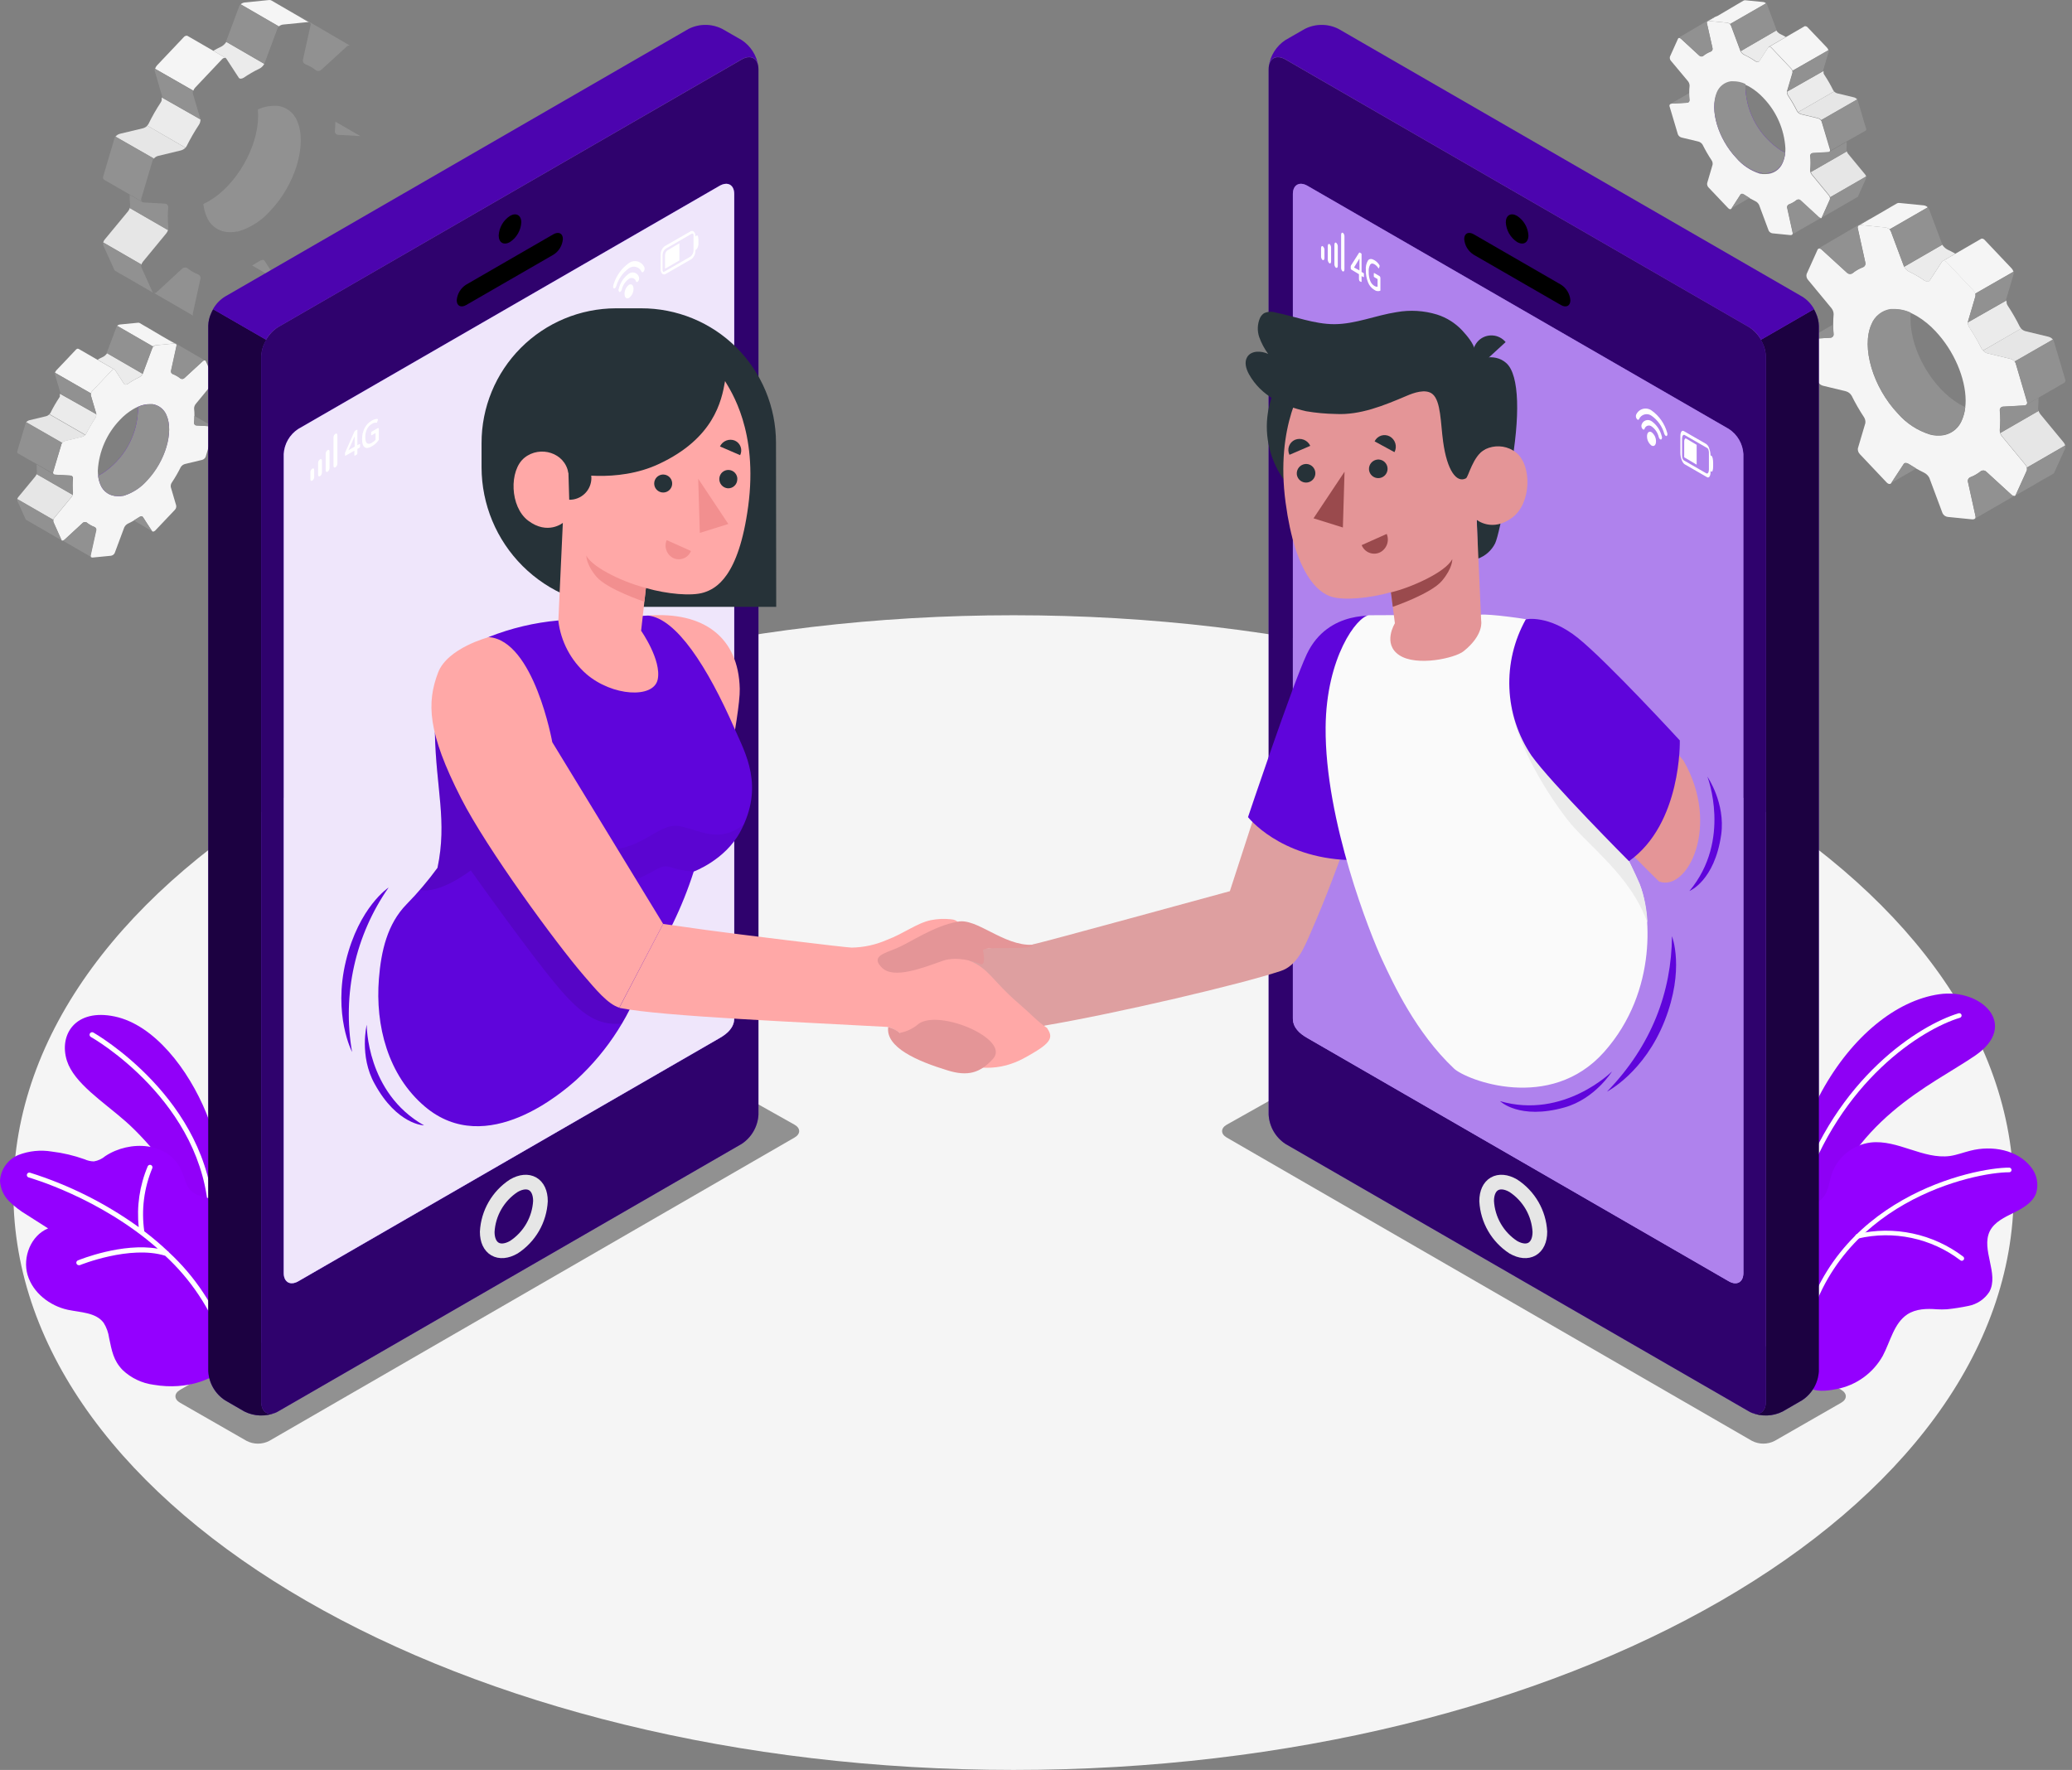 <svg width="206" height="176" viewBox="0 0 206 176" fill="none" xmlns="http://www.w3.org/2000/svg">
<rect x="0" y="0" width="206" height="176" fill="#808080" stroke="none"/>
<path d="M100.768 176C155.685 176 200.204 150.297 200.204 118.589C200.204 86.882 155.685 61.179 100.768 61.179C45.851 61.179 1.332 86.882 1.332 118.589C1.332 150.297 45.851 176 100.768 176Z" fill="#F5F5F5"/>
<path d="M17.902 139.486L24.526 143.285C24.872 143.462 25.255 143.554 25.643 143.554C26.032 143.554 26.415 143.462 26.761 143.285L78.996 113.114C79.608 112.761 79.608 112.188 78.996 111.84L72.291 108.072C71.944 107.896 71.561 107.805 71.173 107.805C70.785 107.805 70.402 107.896 70.056 108.072L17.902 138.207C17.289 138.56 17.289 139.133 17.902 139.486Z" fill="#919191"/>
<path d="M183.053 139.486L176.429 143.285C176.083 143.461 175.7 143.553 175.312 143.553C174.923 143.553 174.54 143.461 174.194 143.285L121.96 113.114C121.347 112.761 121.352 112.188 121.96 111.84L128.664 108.072C129.011 107.896 129.394 107.805 129.782 107.805C130.17 107.805 130.553 107.896 130.899 108.072L183.053 138.198C183.666 138.56 183.666 139.133 183.053 139.486Z" fill="#919191"/>
<path d="M177.815 120.694C177.815 120.694 178.137 113.923 181.141 108.483C184.144 103.043 188.52 99.489 192.784 98.868C197.049 98.247 200.772 101.961 196.36 104.974C191.949 107.987 183.983 111.281 180.904 121.66L177.815 120.694Z" fill="#9400FF"/>
<g opacity="0.2">
<path opacity="0.2" d="M177.815 120.694C177.815 120.694 178.137 113.923 181.141 108.483C184.144 103.043 188.52 99.489 192.784 98.868C197.049 98.247 200.772 101.961 196.36 104.974C191.949 107.987 183.983 111.281 180.904 121.66L177.815 120.694Z" fill="black"/>
</g>
<path d="M178.959 118.866H178.91C178.881 118.857 178.855 118.842 178.832 118.822C178.81 118.802 178.791 118.778 178.778 118.751C178.765 118.724 178.757 118.694 178.755 118.664C178.753 118.634 178.757 118.604 178.767 118.576C182.557 107.137 190.862 101.921 194.724 100.759C194.784 100.741 194.847 100.748 194.902 100.777C194.956 100.806 194.997 100.856 195.015 100.915C195.033 100.975 195.026 101.038 194.997 101.093C194.967 101.147 194.918 101.188 194.858 101.206C191.072 102.346 182.933 107.464 179.214 118.732C179.192 118.779 179.155 118.818 179.109 118.842C179.063 118.867 179.01 118.875 178.959 118.866Z" fill="white"/>
<path d="M202.435 118.643C202.086 119.599 201.094 120.154 200.2 120.596C199.306 121.039 198.283 121.513 197.827 122.424C196.933 124.27 198.77 126.657 197.782 128.459C197.546 128.822 197.239 129.134 196.88 129.375C196.52 129.616 196.115 129.782 195.69 129.862C194.988 130.008 194.28 130.119 193.567 130.193C193.227 130.213 192.887 130.213 192.548 130.193C191.56 130.113 190.492 130.139 189.629 130.698C188.288 131.592 187.953 133.38 187.184 134.828C186.708 135.675 186.054 136.408 185.266 136.977C184.479 137.545 183.578 137.936 182.625 138.122C181.994 138.248 180.837 138.44 180.153 138.122C180.104 138.102 180.058 138.076 180.014 138.046C179.92 137.953 179.8 137.832 179.746 137.765C179.692 137.698 179.746 137.738 179.719 137.725C179.406 136.831 179.755 135.834 179.719 134.882C179.719 134.819 179.719 134.766 179.719 134.708C179.603 133.603 179.5 132.508 179.402 131.404C179.217 129.378 179.068 127.347 178.955 125.312C178.883 123.993 178.629 122.558 179.102 121.289C179.634 119.881 181.167 119.751 181.664 118.37C181.86 117.82 181.945 117.239 182.133 116.685C182.43 115.869 182.946 115.151 183.624 114.608C184.302 114.066 185.116 113.721 185.977 113.61C188.659 113.297 191.202 115.308 193.871 114.951C194.564 114.848 195.212 114.593 195.9 114.423C198.05 113.874 200.602 114.325 201.948 116.086C202.228 116.442 202.419 116.86 202.504 117.305C202.589 117.75 202.565 118.209 202.435 118.643Z" fill="#9400FF"/>
<path d="M179.192 133.492H179.17C179.11 133.48 179.058 133.445 179.025 133.395C178.991 133.344 178.979 133.283 178.991 133.224C181.784 119.063 196.316 116.086 199.762 116.109C199.823 116.111 199.88 116.136 199.922 116.179C199.965 116.223 199.989 116.28 199.99 116.341C199.99 116.371 199.984 116.401 199.972 116.429C199.961 116.457 199.943 116.483 199.922 116.504C199.9 116.525 199.874 116.542 199.846 116.553C199.818 116.564 199.788 116.57 199.758 116.569C196.387 116.547 182.173 119.456 179.442 133.313C179.43 133.369 179.398 133.418 179.352 133.451C179.305 133.484 179.248 133.499 179.192 133.492Z" fill="white"/>
<path d="M195.015 125.37C194.968 125.363 194.925 125.343 194.89 125.312C193.459 124.227 191.806 123.472 190.05 123.1C188.294 122.727 186.477 122.747 184.73 123.157C184.7 123.164 184.67 123.164 184.64 123.159C184.611 123.154 184.583 123.143 184.557 123.127C184.532 123.11 184.51 123.089 184.493 123.065C184.476 123.04 184.463 123.012 184.457 122.983C184.451 122.954 184.45 122.923 184.455 122.894C184.46 122.864 184.472 122.836 184.488 122.81C184.504 122.785 184.525 122.763 184.55 122.746C184.574 122.729 184.602 122.717 184.631 122.71C186.45 122.286 188.34 122.268 190.167 122.659C191.993 123.049 193.711 123.837 195.198 124.968C195.234 125.001 195.259 125.044 195.269 125.093C195.279 125.141 195.273 125.191 195.253 125.235C195.232 125.28 195.198 125.317 195.156 125.341C195.113 125.365 195.064 125.375 195.015 125.37Z" fill="white"/>
<path d="M22.506 119.184C22.267 116.269 21.595 113.407 20.512 110.691C18.724 106.319 15.336 101.912 11.416 101.081C7.496 100.249 5.829 102.891 6.655 105.484C7.371 107.718 10.285 109.569 12.498 111.518C14.71 113.467 18.845 118.173 19.994 122.724L22.206 122.965L22.506 119.184Z" fill="#9400FF"/>
<g opacity="0.15">
<path opacity="0.15" d="M22.506 119.184C22.267 116.269 21.595 113.407 20.512 110.691C18.724 106.319 15.336 101.912 11.416 101.081C7.496 100.249 5.829 102.891 6.655 105.484C7.371 107.718 10.285 109.569 12.498 111.518C14.71 113.467 18.845 118.173 19.994 122.724L22.206 122.965L22.506 119.184Z" fill="black"/>
</g>
<path d="M20.995 121.235C20.932 121.234 20.871 121.209 20.825 121.165C20.78 121.121 20.753 121.061 20.749 120.998C20.338 109.56 9.154 103.168 9.038 103.119C8.979 103.087 8.935 103.032 8.915 102.968C8.896 102.903 8.903 102.834 8.935 102.774C8.967 102.715 9.022 102.671 9.086 102.652C9.151 102.632 9.22 102.64 9.279 102.672C9.396 102.739 20.821 109.269 21.245 120.998C21.247 121.064 21.222 121.127 21.177 121.175C21.131 121.222 21.07 121.25 21.004 121.253L20.995 121.235Z" fill="white"/>
<path d="M21.125 136.866C21.125 136.866 18.836 138.31 15.264 137.698C14.11 137.546 13.033 137.033 12.189 136.231C11.268 135.279 11.121 134.323 10.848 133.049C10.778 132.517 10.595 132.007 10.312 131.551C9.543 130.497 8.014 130.514 6.736 130.242C4.948 129.853 3.267 128.552 2.744 126.782C2.222 125.012 3.071 122.849 4.783 122.151L2.682 120.81C2.032 120.428 1.431 119.968 0.894 119.438C0.355 118.897 0.037 118.176 0 117.413C0.034 116.854 0.225 116.317 0.552 115.862C0.879 115.407 1.327 115.054 1.846 114.843C2.893 114.441 4.029 114.326 5.136 114.508C6.255 114.641 7.356 114.901 8.417 115.281C8.706 115.413 9.02 115.483 9.338 115.487C9.759 115.416 10.152 115.232 10.477 114.955C12.882 113.368 16.798 113.489 18.076 116.479C18.268 116.926 18.38 117.373 18.581 117.82C19.332 119.429 21.433 118.947 22.787 119.697C23.216 119.966 23.58 120.326 23.854 120.752C24.127 121.178 24.303 121.659 24.37 122.16C24.638 123.756 24.195 125.571 23.923 127.149C23.65 128.727 23.257 130.188 22.828 131.681C22.479 132.915 22.095 134.135 21.683 135.346C21.567 135.619 21.375 136.705 21.125 136.866Z" fill="#9400FF"/>
<path d="M22.546 133.178C21.345 129.881 19.376 126.918 16.802 124.534C16.775 124.478 16.729 124.433 16.672 124.409C15.931 123.712 15.153 123.054 14.344 122.437C14.04 120.318 14.313 118.157 15.135 116.18C15.149 116.15 15.156 116.118 15.158 116.086C15.159 116.054 15.155 116.021 15.143 115.991C15.133 115.96 15.116 115.932 15.094 115.908C15.072 115.884 15.046 115.865 15.016 115.851C14.987 115.837 14.955 115.829 14.923 115.828C14.89 115.826 14.858 115.831 14.828 115.842C14.797 115.853 14.769 115.87 14.745 115.892C14.721 115.914 14.701 115.94 14.688 115.97C13.881 117.88 13.573 119.964 13.794 122.026C10.501 119.653 6.849 117.824 2.977 116.609C2.946 116.6 2.913 116.598 2.881 116.602C2.849 116.606 2.818 116.616 2.79 116.633C2.762 116.649 2.738 116.67 2.718 116.696C2.699 116.722 2.685 116.752 2.677 116.783C2.668 116.814 2.666 116.846 2.67 116.878C2.673 116.91 2.684 116.941 2.699 116.968C2.715 116.996 2.736 117.021 2.762 117.04C2.787 117.06 2.816 117.074 2.847 117.083C2.95 117.114 9.927 119.09 15.684 124.167C12.153 123.546 7.934 125.253 7.742 125.334C7.689 125.355 7.645 125.395 7.617 125.445C7.59 125.495 7.581 125.553 7.592 125.61C7.604 125.666 7.634 125.716 7.678 125.752C7.723 125.789 7.778 125.808 7.835 125.808C7.866 125.814 7.898 125.814 7.929 125.808C7.978 125.785 12.931 123.783 16.422 124.869C18.958 127.208 20.899 130.12 22.081 133.362C22.098 133.41 22.13 133.451 22.171 133.481C22.213 133.51 22.262 133.526 22.313 133.527H22.394C22.428 133.517 22.46 133.499 22.487 133.475C22.514 133.451 22.535 133.421 22.55 133.388C22.564 133.355 22.572 133.319 22.571 133.283C22.57 133.247 22.561 133.211 22.546 133.178Z" fill="white"/>
<path d="M14.625 47.796C14.01 48.494 13.216 49.008 12.328 49.284L12.234 49.307H12.162L12.006 49.334H11.827H11.711C11.693 49.338 11.675 49.338 11.657 49.334C11.3 49.335 10.952 49.23 10.655 49.031C10.359 48.833 10.129 48.551 9.994 48.221C9.866 47.927 9.784 47.614 9.753 47.295C9.891 47.233 10.03 47.157 10.173 47.076C11.204 46.404 12.062 45.498 12.677 44.431C13.293 43.365 13.647 42.169 13.713 40.939C13.713 40.769 13.713 40.608 13.713 40.461C14.104 40.275 14.532 40.183 14.965 40.193H15.041H15.103C15.126 40.188 15.148 40.188 15.17 40.193C15.477 40.239 15.767 40.364 16.01 40.556C16.254 40.748 16.444 41 16.561 41.288C17.289 43 16.431 45.892 14.625 47.796Z" fill="#5F05DB"/>
<path d="M21.173 42.423C21.138 42.406 21.1 42.397 21.062 42.396L19.551 42.311C19.518 42.312 19.485 42.307 19.454 42.295C19.423 42.283 19.395 42.266 19.371 42.243C19.347 42.22 19.328 42.192 19.316 42.162C19.303 42.131 19.296 42.099 19.296 42.066C19.318 41.824 19.327 41.587 19.332 41.359C19.334 41.108 19.322 40.858 19.296 40.608C19.301 40.444 19.361 40.287 19.466 40.161L21.151 38.114C21.202 38.059 21.239 37.991 21.257 37.917C21.275 37.844 21.274 37.767 21.254 37.694L20.454 35.906C20.444 35.883 20.426 35.865 20.404 35.852C20.358 35.837 20.308 35.836 20.262 35.851C20.215 35.865 20.175 35.894 20.145 35.933L18.357 37.578C18.309 37.632 18.244 37.669 18.172 37.681C18.101 37.693 18.027 37.68 17.964 37.645C17.732 37.457 17.473 37.306 17.195 37.198C17.133 37.175 17.081 37.131 17.048 37.074C17.014 37.017 17.002 36.95 17.012 36.885L17.566 34.359C17.575 34.325 17.572 34.29 17.558 34.257C17.544 34.225 17.521 34.198 17.49 34.181C17.439 34.157 17.381 34.147 17.325 34.154L15.537 34.328C15.456 34.338 15.378 34.368 15.311 34.414C15.244 34.461 15.19 34.524 15.152 34.596L14.196 37.162C14.113 37.325 13.978 37.456 13.812 37.533C13.428 37.713 13.06 37.925 12.712 38.168C12.56 38.266 12.395 38.275 12.332 38.168L11.438 36.787C11.375 36.688 11.228 36.711 11.112 36.831L9.176 38.879C9.121 38.933 9.078 39 9.052 39.073C9.025 39.147 9.016 39.225 9.024 39.303L9.565 41.127C9.588 41.283 9.553 41.442 9.467 41.574C9.139 42.07 8.841 42.585 8.573 43.116C8.478 43.271 8.328 43.385 8.153 43.433L6.494 43.831C6.412 43.85 6.335 43.888 6.269 43.943C6.204 43.997 6.153 44.066 6.119 44.144L5.283 46.951C5.274 46.982 5.273 47.014 5.279 47.045C5.286 47.076 5.3 47.106 5.32 47.13C5.34 47.155 5.366 47.174 5.396 47.187C5.425 47.199 5.457 47.204 5.489 47.201L7.004 47.291C7.037 47.289 7.07 47.294 7.101 47.306C7.133 47.317 7.161 47.335 7.185 47.358C7.209 47.381 7.228 47.409 7.24 47.44C7.253 47.47 7.259 47.503 7.259 47.537C7.216 48.021 7.216 48.509 7.259 48.994C7.258 49.157 7.201 49.314 7.098 49.441L5.408 51.488C5.357 51.544 5.321 51.611 5.303 51.685C5.285 51.758 5.286 51.835 5.305 51.908L6.106 53.696C6.117 53.719 6.134 53.739 6.155 53.754C6.175 53.761 6.197 53.761 6.217 53.754C6.292 53.749 6.362 53.715 6.414 53.66L8.202 52.011C8.25 51.957 8.316 51.922 8.387 51.91C8.459 51.899 8.532 51.912 8.595 51.948C8.826 52.137 9.086 52.288 9.364 52.395C9.427 52.418 9.48 52.463 9.513 52.521C9.547 52.579 9.559 52.647 9.547 52.713L8.989 55.238C8.982 55.271 8.986 55.305 8.999 55.335C9.013 55.366 9.036 55.391 9.065 55.408C9.115 55.436 9.173 55.447 9.23 55.439L11.018 55.265C11.099 55.255 11.176 55.225 11.243 55.179C11.31 55.132 11.365 55.069 11.402 54.997L12.359 52.431C12.443 52.267 12.578 52.136 12.743 52.056C12.936 51.968 13.124 51.869 13.306 51.761C13.481 51.658 13.659 51.546 13.838 51.425C14.017 51.305 14.151 51.318 14.214 51.425L15.108 52.802C15.119 52.819 15.134 52.833 15.152 52.842C15.224 52.892 15.34 52.842 15.434 52.757L17.369 50.715C17.429 50.658 17.473 50.587 17.499 50.51C17.525 50.432 17.531 50.349 17.517 50.268L16.981 48.44C16.954 48.283 16.989 48.123 17.079 47.992C17.409 47.496 17.708 46.98 17.973 46.446C18.023 46.367 18.088 46.298 18.165 46.244C18.242 46.191 18.328 46.153 18.42 46.133L20.074 45.735C20.157 45.716 20.234 45.678 20.299 45.624C20.364 45.569 20.416 45.5 20.449 45.422L21.285 42.615C21.289 42.576 21.28 42.536 21.26 42.501C21.24 42.467 21.21 42.44 21.173 42.423ZM12.332 49.284L12.234 49.307H12.162L12.006 49.334H11.822H11.657C11.3 49.334 10.951 49.229 10.654 49.029C10.358 48.83 10.128 48.547 9.994 48.216C9.865 47.922 9.784 47.61 9.753 47.291C9.735 47.12 9.726 46.948 9.726 46.777C9.834 44.898 10.609 43.12 11.912 41.761C12.305 41.339 12.757 40.975 13.253 40.68C13.397 40.595 13.546 40.519 13.7 40.452C14.091 40.269 14.519 40.179 14.951 40.188H15.027H15.09H15.161C15.467 40.235 15.756 40.361 15.999 40.553C16.242 40.745 16.431 40.996 16.547 41.283C17.294 42.937 16.435 45.825 14.63 47.733C14.024 48.455 13.228 48.992 12.332 49.284Z" fill="#F5F5F5"/>
<path d="M14.178 37.176C14.09 37.33 13.957 37.455 13.798 37.533C13.418 37.713 13.055 37.925 12.712 38.168C12.56 38.266 12.395 38.275 12.332 38.168L11.438 36.791C11.428 36.774 11.412 36.76 11.393 36.751L9.699 35.772C9.881 35.663 10.069 35.565 10.262 35.477L10.325 35.441C10.392 35.4 10.453 35.35 10.508 35.294L10.575 35.222C10.59 35.207 10.602 35.189 10.611 35.169L10.638 35.12L14.178 37.176Z" fill="#EBEBEB"/>
<path d="M9.583 41.194C9.586 41.33 9.549 41.464 9.476 41.578C9.149 42.075 8.85 42.59 8.582 43.12C8.56 43.165 8.531 43.205 8.497 43.241L4.921 41.181C4.94 41.163 4.956 41.144 4.97 41.123C4.988 41.104 5.003 41.083 5.015 41.06C5.28 40.526 5.578 40.009 5.909 39.513C5.926 39.488 5.941 39.461 5.953 39.433C5.953 39.433 5.953 39.397 5.953 39.379C5.955 39.369 5.955 39.358 5.953 39.348C5.955 39.323 5.955 39.297 5.953 39.272C5.96 39.233 5.96 39.194 5.953 39.156L9.583 41.194Z" fill="#EBEBEB"/>
<path d="M9.672 35.767L7.822 34.695C7.798 34.68 7.77 34.672 7.741 34.672C7.702 34.675 7.664 34.686 7.63 34.705C7.595 34.723 7.565 34.749 7.54 34.78L6.383 36.004L5.605 36.822C5.541 36.892 5.494 36.974 5.466 37.064L8.188 38.628L9.033 39.111C9.062 39.028 9.108 38.952 9.167 38.887L9.194 38.861L11.103 36.84C11.134 36.801 11.176 36.771 11.223 36.754C11.271 36.737 11.322 36.735 11.371 36.746L9.672 35.767Z" fill="#F5F5F5"/>
<path d="M17.441 34.176C17.394 34.152 17.341 34.144 17.289 34.154L15.501 34.328C15.393 34.341 15.291 34.388 15.211 34.462L11.635 32.406C11.713 32.329 11.816 32.28 11.925 32.267L13.713 32.093C13.773 32.084 13.835 32.095 13.888 32.124L14.361 32.402L14.598 32.536L16.109 33.43L16.48 33.644L16.753 33.801L17.441 34.176Z" fill="#F5F5F5"/>
<path d="M8.474 43.259C8.382 43.351 8.269 43.418 8.144 43.456L6.485 43.853C6.364 43.882 6.256 43.95 6.177 44.045L2.601 41.994C2.682 41.893 2.793 41.821 2.918 41.788L4.577 41.39C4.701 41.359 4.813 41.293 4.899 41.198L8.474 43.259Z" fill="#E6E6E6"/>
<path d="M7.214 49.199C7.185 49.288 7.141 49.371 7.085 49.445L5.395 51.492C5.346 51.553 5.31 51.623 5.288 51.698L1.712 49.637C1.73 49.56 1.767 49.487 1.819 49.427L3.509 47.38C3.565 47.309 3.609 47.229 3.638 47.143L7.214 49.199Z" fill="#E6E6E6"/>
<path d="M2.641 45.601L2.691 45.632L2.628 45.592L2.503 45.52L2.641 45.601Z" fill="#919191"/>
<path d="M14.625 47.796C14.01 48.494 13.216 49.008 12.328 49.284L12.234 49.307H12.162L12.006 49.334H11.827H11.711C11.693 49.338 11.675 49.338 11.657 49.334C11.3 49.335 10.952 49.23 10.655 49.031C10.359 48.833 10.129 48.551 9.994 48.221C9.866 47.927 9.784 47.614 9.753 47.295C9.891 47.233 10.03 47.157 10.173 47.076C11.204 46.404 12.062 45.498 12.677 44.431C13.293 43.365 13.647 42.169 13.713 40.939C13.713 40.769 13.713 40.608 13.713 40.461C14.104 40.275 14.532 40.183 14.965 40.193H15.041H15.103C15.126 40.188 15.148 40.188 15.17 40.193C15.477 40.239 15.767 40.364 16.01 40.556C16.254 40.748 16.444 41 16.561 41.288C17.289 43 16.431 45.892 14.625 47.796Z" fill="#919191"/>
<path d="M9.583 41.194L6.007 39.138C6.012 39.116 6.012 39.093 6.007 39.071L5.467 37.247C5.449 37.187 5.449 37.124 5.467 37.064L8.189 38.628L9.034 39.111C9.014 39.177 9.014 39.247 9.034 39.312L9.574 41.136C9.58 41.155 9.583 41.174 9.583 41.194Z" fill="#919191"/>
<path d="M15.233 34.462C15.193 34.5 15.161 34.546 15.139 34.596L14.183 37.162L10.607 35.102L11.577 32.532C11.596 32.48 11.628 32.436 11.671 32.402L15.233 34.462Z" fill="#919191"/>
<path d="M20.373 35.848C20.328 35.838 20.282 35.841 20.238 35.856C20.195 35.871 20.157 35.897 20.128 35.933L18.34 37.582C18.29 37.636 18.224 37.672 18.152 37.684C18.08 37.697 18.006 37.684 17.942 37.649C17.71 37.461 17.451 37.311 17.173 37.202C17.111 37.179 17.059 37.135 17.025 37.078C16.992 37.021 16.979 36.954 16.99 36.889L17.544 34.364C17.553 34.33 17.551 34.294 17.537 34.261C17.523 34.229 17.499 34.202 17.468 34.185L16.793 33.792C16.814 33.787 16.835 33.787 16.855 33.792L16.896 33.818L20.373 35.848Z" fill="#919191"/>
<path d="M21.164 42.418C21.13 42.402 21.091 42.392 21.053 42.392L19.542 42.307C19.509 42.308 19.476 42.302 19.445 42.291C19.414 42.279 19.386 42.261 19.362 42.238C19.338 42.215 19.32 42.187 19.307 42.157C19.294 42.127 19.287 42.094 19.287 42.061C19.309 41.819 19.323 41.583 19.323 41.35L21.164 42.418Z" fill="#919191"/>
<path d="M4.957 41.123C4.943 41.144 4.927 41.163 4.908 41.18C4.926 41.163 4.943 41.144 4.957 41.123Z" fill="#919191"/>
<path d="M2.606 41.976C2.581 42.009 2.562 42.045 2.548 42.083L2.445 42.432L1.899 44.265L1.716 44.89C1.705 44.924 1.705 44.96 1.716 44.993C1.721 45.014 1.728 45.033 1.739 45.051C1.752 45.067 1.767 45.082 1.783 45.096H1.81L2.092 45.261L2.168 45.302L2.391 45.427L2.507 45.498L2.646 45.579L2.695 45.61L2.843 45.691L3.647 46.138L5.346 47.121C5.312 47.099 5.286 47.067 5.272 47.029C5.258 46.991 5.257 46.949 5.27 46.911L6.007 44.493L6.11 44.144C6.126 44.102 6.148 44.062 6.177 44.028L2.606 41.976Z" fill="#919191"/>
<path d="M15.157 52.847L13.302 51.752C13.477 51.649 13.655 51.537 13.834 51.417C14.013 51.296 14.147 51.309 14.21 51.417L15.104 52.798C15.116 52.819 15.135 52.836 15.157 52.847Z" fill="#919191"/>
<path d="M9.583 52.712L9.024 55.242C9.018 55.275 9.022 55.309 9.035 55.339C9.049 55.37 9.072 55.395 9.1 55.412L6.24 53.758C6.314 53.751 6.384 53.717 6.436 53.664L8.224 52.02C8.272 51.965 8.337 51.928 8.409 51.915C8.48 51.902 8.554 51.914 8.618 51.948C8.848 52.138 9.108 52.289 9.387 52.395C9.452 52.415 9.509 52.458 9.545 52.517C9.581 52.575 9.595 52.645 9.583 52.712Z" fill="#919191"/>
<path d="M7.245 48.998C7.251 49.067 7.24 49.136 7.214 49.199L3.638 47.143C3.662 47.077 3.673 47.008 3.669 46.938C3.669 46.692 3.638 46.441 3.638 46.182L5.337 47.166C5.374 47.185 5.415 47.196 5.457 47.197L6.973 47.282C7.006 47.281 7.039 47.286 7.071 47.298C7.102 47.31 7.13 47.329 7.154 47.352C7.178 47.376 7.197 47.404 7.209 47.434C7.222 47.465 7.228 47.499 7.227 47.532C7.19 48.02 7.196 48.511 7.245 48.998Z" fill="#919191"/>
<path d="M6.137 53.736L5.413 53.316L5.274 53.24L4.108 52.561L3.79 52.382L2.592 51.685C2.582 51.68 2.572 51.672 2.566 51.662C2.555 51.653 2.547 51.64 2.543 51.626L1.739 49.839C1.723 49.791 1.723 49.739 1.739 49.691C1.739 49.691 1.739 49.651 1.739 49.628L5.314 51.689C5.289 51.757 5.289 51.831 5.314 51.899L6.115 53.687C6.119 53.705 6.126 53.721 6.137 53.736Z" fill="#919191"/>
<path d="M26.273 6.356C26.156 6.572 25.973 6.744 25.75 6.848C25.229 7.097 24.729 7.387 24.253 7.715C24.047 7.853 23.806 7.867 23.73 7.715L22.496 5.824C22.481 5.798 22.457 5.777 22.429 5.766L21.205 5.051C21.464 4.903 21.719 4.765 21.973 4.648L22.063 4.599C22.155 4.543 22.239 4.476 22.313 4.398C22.348 4.367 22.379 4.333 22.407 4.295C22.426 4.275 22.443 4.253 22.456 4.228L22.492 4.161L26.273 6.356Z" fill="#EBEBEB"/>
<path d="M19.931 11.876C19.935 12.061 19.884 12.243 19.784 12.399C19.334 13.082 18.925 13.791 18.559 14.522C18.527 14.582 18.486 14.636 18.438 14.683L14.634 12.489C14.662 12.465 14.686 12.438 14.706 12.408C14.727 12.381 14.747 12.353 14.764 12.323C15.123 11.584 15.531 10.868 15.984 10.182C16.009 10.149 16.028 10.113 16.042 10.075C16.058 10.05 16.069 10.023 16.074 9.994C16.076 9.981 16.076 9.967 16.074 9.954C16.074 9.918 16.074 9.883 16.074 9.851C16.084 9.798 16.084 9.744 16.074 9.69L19.931 11.876Z" fill="#EBEBEB"/>
<path d="M21.205 5.051L18.662 3.58C18.629 3.56 18.592 3.55 18.554 3.549C18.499 3.553 18.445 3.568 18.396 3.593C18.347 3.618 18.303 3.654 18.268 3.696L16.677 5.377L15.609 6.503C15.522 6.6 15.457 6.714 15.421 6.839L18.063 8.349L19.225 9.015C19.262 8.9 19.325 8.795 19.408 8.707L19.444 8.671L22.068 5.896C22.11 5.841 22.167 5.8 22.232 5.777C22.297 5.754 22.367 5.75 22.434 5.766L21.205 5.051Z" fill="#F5F5F5"/>
<path d="M30.761 2.235C30.695 2.205 30.623 2.194 30.551 2.203L28.124 2.445C27.976 2.464 27.837 2.528 27.726 2.628L23.922 0.433C24.034 0.33 24.174 0.265 24.325 0.246L26.752 0.004C26.834 -0.008 26.917 0.007 26.989 0.049L27.641 0.429L27.963 0.617L28.942 1.184L29.456 1.484C29.586 1.551 29.711 1.627 29.827 1.694L30.761 2.235Z" fill="#F5F5F5"/>
<path d="M18.438 14.688C18.316 14.816 18.162 14.909 17.991 14.956L15.711 15.506C15.547 15.548 15.401 15.642 15.296 15.774L11.483 13.584C11.597 13.443 11.754 13.344 11.93 13.302L14.205 12.757C14.375 12.711 14.53 12.62 14.652 12.493L18.438 14.688Z" fill="#E6E6E6"/>
<path d="M16.708 22.876C16.669 22.999 16.607 23.112 16.525 23.212L14.21 26.023C14.142 26.106 14.091 26.202 14.062 26.305L10.263 24.11C10.288 24.005 10.337 23.907 10.406 23.824L12.73 21.012C12.808 20.914 12.867 20.802 12.904 20.682L16.708 22.876Z" fill="#E6E6E6"/>
<path d="M11.519 18.563L11.59 18.608L11.501 18.554L11.331 18.456L11.519 18.563Z" fill="#919191"/>
<path d="M26.886 20.95C26.049 21.904 24.967 22.611 23.757 22.993L23.623 23.024C23.592 23.028 23.56 23.028 23.529 23.024L23.314 23.06C23.232 23.073 23.148 23.082 23.064 23.087H22.832C22.341 23.091 21.861 22.947 21.454 22.674C21.047 22.4 20.733 22.009 20.552 21.553C20.375 21.149 20.262 20.719 20.217 20.279C20.404 20.195 20.597 20.092 20.793 19.984C23.475 18.429 25.661 14.656 25.661 11.55C25.661 11.317 25.661 11.103 25.634 10.888C26.171 10.637 26.758 10.513 27.351 10.526H27.458H27.543C27.574 10.522 27.606 10.522 27.637 10.526C28.058 10.588 28.457 10.759 28.792 11.022C29.127 11.286 29.386 11.633 29.545 12.028C30.551 14.357 29.371 18.331 26.886 20.95Z" fill="#919191"/>
<path d="M19.931 11.876L16.127 9.686C16.131 9.657 16.131 9.626 16.127 9.597L15.394 7.089C15.37 7.007 15.37 6.921 15.394 6.839L18.035 8.35L19.198 9.016C19.163 9.104 19.154 9.2 19.171 9.293L19.913 11.796C19.924 11.822 19.93 11.849 19.931 11.876Z" fill="#919191"/>
<path d="M27.726 2.628C27.669 2.68 27.625 2.744 27.596 2.816L26.282 6.338L22.479 4.143C22.479 4.143 22.479 4.143 22.479 4.117L23.793 0.594C23.819 0.525 23.862 0.464 23.918 0.416L27.726 2.628Z" fill="#919191"/>
<path d="M34.789 4.532C34.726 4.519 34.66 4.523 34.6 4.544C34.539 4.565 34.485 4.603 34.444 4.653L31.973 6.915C31.905 6.988 31.814 7.037 31.715 7.054C31.617 7.07 31.515 7.052 31.427 7.004C31.11 6.744 30.752 6.537 30.368 6.392C30.281 6.358 30.208 6.295 30.163 6.213C30.117 6.132 30.101 6.037 30.118 5.945L30.882 2.481C30.895 2.433 30.891 2.383 30.872 2.339C30.852 2.294 30.818 2.257 30.775 2.235L29.827 1.689C29.858 1.683 29.89 1.683 29.921 1.689L29.975 1.721L34.789 4.532Z" fill="#919191"/>
<path d="M35.875 13.561C35.828 13.537 35.776 13.525 35.723 13.526L33.645 13.409C33.599 13.411 33.553 13.402 33.511 13.386C33.468 13.369 33.429 13.344 33.397 13.312C33.364 13.279 33.339 13.241 33.321 13.199C33.304 13.156 33.295 13.111 33.296 13.065C33.323 12.739 33.341 12.413 33.341 12.095L35.875 13.561Z" fill="#919191"/>
<path d="M14.705 12.417C14.685 12.447 14.661 12.474 14.634 12.497L14.705 12.417Z" fill="#919191"/>
<path d="M11.474 13.584C11.427 13.633 11.392 13.693 11.371 13.758L11.25 14.205L10.504 16.721L10.249 17.584C10.233 17.629 10.233 17.678 10.249 17.723C10.253 17.75 10.264 17.776 10.28 17.799C10.296 17.823 10.316 17.844 10.338 17.861C10.35 17.872 10.364 17.881 10.379 17.888L10.759 18.111L10.866 18.17L11.17 18.344L11.335 18.442L11.523 18.549L11.595 18.594L11.796 18.706L12.904 19.345L14.142 20.06C14.095 20.03 14.059 19.985 14.041 19.933C14.022 19.88 14.022 19.823 14.04 19.77L15.045 16.386L15.188 15.912C15.205 15.851 15.238 15.796 15.282 15.751L11.474 13.584Z" fill="#919191"/>
<path d="M27.619 27.883L25.071 26.403C25.308 26.265 25.558 26.108 25.8 25.956C26.041 25.804 26.247 25.809 26.318 25.956L27.556 27.851C27.576 27.865 27.597 27.875 27.619 27.883Z" fill="#919191"/>
<path d="M19.931 27.704L19.167 31.19C19.155 31.236 19.159 31.284 19.177 31.326C19.196 31.369 19.228 31.405 19.269 31.427C19.113 31.342 16.717 29.952 15.336 29.152C15.437 29.142 15.531 29.098 15.604 29.027L18.076 26.747C18.143 26.674 18.232 26.625 18.33 26.608C18.428 26.591 18.529 26.607 18.617 26.654C18.934 26.916 19.292 27.126 19.676 27.275C19.762 27.305 19.835 27.365 19.881 27.443C19.928 27.522 19.946 27.614 19.931 27.704Z" fill="#919191"/>
<path d="M16.735 22.599C16.74 22.694 16.725 22.788 16.69 22.877L12.886 20.682C12.922 20.592 12.938 20.496 12.935 20.4C12.902 20.057 12.887 19.712 12.891 19.368L14.129 20.083C14.18 20.111 14.236 20.128 14.294 20.132L16.377 20.248C16.422 20.247 16.468 20.255 16.51 20.271C16.552 20.288 16.591 20.313 16.623 20.345C16.656 20.376 16.681 20.414 16.699 20.456C16.717 20.498 16.726 20.543 16.726 20.588C16.668 21.257 16.671 21.93 16.735 22.599Z" fill="#919191"/>
<path d="M15.229 29.112L14.232 28.535L14.044 28.424L12.44 27.498C12.287 27.409 12.145 27.324 11.992 27.248L11.443 26.922C11.428 26.914 11.414 26.903 11.402 26.89C11.389 26.876 11.378 26.86 11.371 26.841L10.267 24.401C10.246 24.335 10.246 24.265 10.267 24.2C10.265 24.171 10.265 24.143 10.267 24.115L14.066 26.309C14.033 26.405 14.033 26.509 14.066 26.605L15.166 29.041C15.181 29.069 15.203 29.093 15.229 29.112Z" fill="#919191"/>
<path d="M172.625 15.707C173.236 16.407 174.03 16.922 174.918 17.195H175.017H175.084L175.24 17.222H175.423H175.535C175.553 17.227 175.571 17.227 175.589 17.222C175.945 17.224 176.294 17.118 176.591 16.92C176.887 16.722 177.117 16.439 177.252 16.109C177.381 15.815 177.462 15.503 177.493 15.184C177.359 15.121 177.216 15.045 177.077 14.965C176.045 14.293 175.186 13.387 174.57 12.321C173.954 11.255 173.598 10.058 173.533 8.828C173.533 8.658 173.533 8.501 173.533 8.349C173.142 8.163 172.714 8.072 172.281 8.081H172.205H172.143H172.076C171.769 8.127 171.479 8.253 171.236 8.445C170.992 8.637 170.802 8.889 170.685 9.176C169.957 10.911 170.815 13.803 172.625 15.707Z" fill="#5F05DB"/>
<path d="M165.983 10.558L166.819 13.365C166.852 13.443 166.904 13.512 166.969 13.566C167.034 13.62 167.112 13.659 167.194 13.678L168.853 14.075C169.028 14.121 169.179 14.233 169.273 14.388C169.539 14.921 169.838 15.438 170.167 15.935C170.256 16.066 170.291 16.226 170.265 16.382L169.729 18.206C169.715 18.287 169.721 18.37 169.747 18.448C169.772 18.525 169.817 18.596 169.876 18.653L171.816 20.695C171.91 20.798 172.022 20.829 172.093 20.785C172.111 20.775 172.127 20.761 172.138 20.744L173.032 19.363C173.094 19.265 173.264 19.274 173.412 19.363C173.559 19.453 173.765 19.6 173.944 19.703C174.123 19.806 174.319 19.909 174.502 19.998C174.669 20.075 174.804 20.206 174.887 20.369L175.843 22.935C175.881 23.008 175.936 23.071 176.004 23.117C176.072 23.164 176.15 23.194 176.232 23.203L177.993 23.377C178.05 23.385 178.108 23.374 178.159 23.346C178.188 23.329 178.21 23.304 178.223 23.273C178.236 23.242 178.239 23.208 178.23 23.176L177.672 20.651C177.661 20.585 177.674 20.517 177.707 20.459C177.74 20.402 177.793 20.357 177.855 20.333C178.134 20.226 178.395 20.075 178.628 19.886C178.692 19.852 178.765 19.839 178.836 19.852C178.908 19.864 178.973 19.899 179.022 19.953L180.809 21.598C180.861 21.652 180.931 21.686 181.006 21.692C181.027 21.697 181.048 21.697 181.069 21.692C181.092 21.679 181.109 21.659 181.118 21.634L181.918 19.846C181.938 19.773 181.939 19.696 181.921 19.623C181.903 19.549 181.866 19.482 181.815 19.426L180.13 17.379C180.024 17.254 179.966 17.096 179.965 16.932C180.009 16.447 180.009 15.959 179.965 15.475C179.965 15.441 179.971 15.409 179.984 15.378C179.997 15.348 180.016 15.32 180.04 15.297C180.064 15.274 180.092 15.257 180.123 15.245C180.153 15.233 180.186 15.227 180.219 15.229L181.735 15.144C181.767 15.146 181.799 15.14 181.828 15.127C181.857 15.114 181.883 15.094 181.903 15.069C181.923 15.044 181.937 15.015 181.944 14.984C181.95 14.952 181.949 14.92 181.94 14.889L181.104 12.082C181.071 12.004 181.019 11.935 180.954 11.881C180.889 11.826 180.812 11.788 180.729 11.769L179.075 11.371C178.9 11.325 178.749 11.213 178.655 11.058C178.388 10.525 178.09 10.009 177.761 9.512C177.674 9.38 177.639 9.221 177.663 9.065L178.204 7.237C178.213 7.159 178.204 7.08 178.178 7.006C178.151 6.933 178.108 6.866 178.052 6.812L176.116 4.765C176 4.644 175.857 4.626 175.79 4.725L174.896 6.101C174.833 6.2 174.668 6.191 174.52 6.101C174.173 5.861 173.807 5.649 173.425 5.467C173.259 5.389 173.124 5.259 173.041 5.096L172.084 2.53C172.048 2.457 171.993 2.394 171.926 2.347C171.859 2.3 171.781 2.271 171.7 2.262L169.939 2.087C169.881 2.081 169.822 2.09 169.769 2.114C169.739 2.132 169.715 2.159 169.701 2.191C169.687 2.223 169.684 2.259 169.693 2.293L170.27 4.818C170.28 4.884 170.269 4.951 170.236 5.009C170.204 5.066 170.152 5.111 170.091 5.136C169.811 5.242 169.55 5.393 169.317 5.583C169.254 5.617 169.181 5.63 169.109 5.618C169.038 5.605 168.973 5.569 168.924 5.516L167.136 3.871C167.042 3.786 166.944 3.755 166.877 3.79C166.857 3.804 166.842 3.822 166.832 3.844L166.028 5.632C166.008 5.705 166.007 5.782 166.025 5.855C166.043 5.929 166.079 5.996 166.13 6.052L167.816 8.068C167.918 8.195 167.976 8.352 167.981 8.515C167.955 8.764 167.943 9.015 167.945 9.266C167.945 9.494 167.945 9.713 167.981 9.972C167.981 10.005 167.974 10.038 167.961 10.068C167.949 10.099 167.93 10.126 167.906 10.149C167.882 10.172 167.854 10.19 167.823 10.202C167.792 10.214 167.759 10.219 167.726 10.218L166.215 10.303C166.177 10.304 166.139 10.313 166.104 10.33C166.059 10.346 166.022 10.378 165.999 10.42C165.977 10.463 165.971 10.511 165.983 10.558ZM172.621 15.707C170.833 13.803 169.939 10.911 170.708 9.257C170.822 8.969 171.01 8.715 171.253 8.523C171.497 8.331 171.786 8.206 172.093 8.162H172.16H172.223H172.285C172.716 8.153 173.143 8.243 173.533 8.426C173.68 8.493 173.832 8.569 173.98 8.654C174.477 8.949 174.928 9.315 175.32 9.74C176.624 11.096 177.399 12.873 177.506 14.75C177.511 14.922 177.502 15.094 177.479 15.264C177.448 15.584 177.367 15.896 177.238 16.19C177.104 16.521 176.874 16.804 176.578 17.003C176.282 17.202 175.932 17.308 175.575 17.307H175.414H175.231L175.075 17.28H175.008L174.909 17.253C174.018 16.961 173.225 16.425 172.621 15.707Z" fill="#F5F5F5"/>
<path d="M173.072 5.086C173.154 5.244 173.286 5.37 173.448 5.444C173.829 5.626 174.195 5.838 174.543 6.079C174.69 6.177 174.856 6.186 174.918 6.079L175.812 4.702C175.822 4.683 175.838 4.667 175.857 4.657L177.551 3.678C177.363 3.571 177.176 3.468 176.992 3.383C176.969 3.374 176.946 3.362 176.925 3.348C176.859 3.306 176.797 3.257 176.742 3.2L176.675 3.129C176.662 3.112 176.65 3.094 176.639 3.075L176.612 3.026L173.072 5.086Z" fill="#EBEBEB"/>
<path d="M177.69 9.105C177.683 9.239 177.719 9.372 177.792 9.485C178.121 9.982 178.42 10.498 178.686 11.031C178.708 11.076 178.738 11.115 178.776 11.148L182.352 9.087C182.332 9.071 182.315 9.051 182.303 9.029C182.285 9.012 182.27 8.992 182.258 8.971C181.993 8.435 181.694 7.917 181.364 7.42C181.348 7.396 181.334 7.37 181.324 7.344C181.312 7.326 181.305 7.306 181.301 7.285C181.301 7.285 181.301 7.285 181.301 7.254C181.301 7.223 181.301 7.254 181.301 7.254C181.3 7.229 181.3 7.204 181.301 7.178C181.29 7.14 181.29 7.1 181.301 7.062L177.69 9.105Z" fill="#EBEBEB"/>
<path d="M177.573 3.679L179.424 2.606C179.45 2.599 179.478 2.599 179.504 2.606C179.544 2.609 179.583 2.62 179.618 2.638C179.654 2.657 179.685 2.682 179.71 2.713L180.868 3.924L181.645 4.742C181.71 4.812 181.758 4.897 181.784 4.988L179.062 6.548L178.217 7.031C178.191 6.947 178.145 6.87 178.083 6.808L178.061 6.781L176.148 4.76C176.117 4.72 176.075 4.69 176.027 4.673C175.98 4.657 175.928 4.654 175.879 4.666L177.573 3.679Z" fill="#F5F5F5"/>
<path d="M169.805 2.087C169.855 2.075 169.907 2.075 169.957 2.087L171.722 2.262C171.831 2.273 171.933 2.321 172.013 2.396L175.589 0.34C175.509 0.261 175.405 0.212 175.294 0.201L173.528 0.027C173.468 0.017 173.407 0.028 173.354 0.058L172.88 0.335L172.648 0.469L171.137 1.363L170.761 1.582L170.498 1.69L169.805 2.087Z" fill="#F5F5F5"/>
<path d="M178.776 11.152C178.867 11.246 178.981 11.314 179.107 11.349L180.765 11.747C180.883 11.779 180.989 11.846 181.069 11.939L184.645 9.887C184.563 9.787 184.452 9.715 184.327 9.682L182.674 9.284C182.549 9.252 182.436 9.185 182.347 9.092L178.776 11.152Z" fill="#E6E6E6"/>
<path d="M180.032 17.111C180.061 17.2 180.106 17.284 180.166 17.357L181.851 19.404C181.901 19.464 181.938 19.534 181.958 19.61L185.534 17.549C185.515 17.472 185.478 17.4 185.427 17.339L183.737 15.292C183.681 15.221 183.638 15.141 183.612 15.055L180.032 17.111Z" fill="#E6E6E6"/>
<path d="M184.604 13.512L184.555 13.544L184.618 13.508L184.743 13.437L184.604 13.512Z" fill="#919191"/>
<path d="M172.625 15.707C173.236 16.407 174.03 16.922 174.918 17.195H175.017H175.084L175.24 17.222H175.423H175.535C175.553 17.227 175.571 17.227 175.589 17.222C175.945 17.224 176.294 17.118 176.591 16.92C176.887 16.722 177.117 16.439 177.252 16.109C177.381 15.815 177.462 15.503 177.493 15.184C177.359 15.121 177.216 15.045 177.077 14.965C176.045 14.293 175.186 13.387 174.57 12.321C173.954 11.255 173.598 10.058 173.533 8.828C173.533 8.658 173.533 8.501 173.533 8.349C173.142 8.163 172.714 8.072 172.281 8.081H172.205H172.143H172.076C171.769 8.127 171.479 8.253 171.236 8.445C170.992 8.637 170.802 8.889 170.685 9.176C169.957 10.911 170.815 13.803 172.625 15.707Z" fill="#919191"/>
<path d="M177.689 9.105L181.265 7.049C181.261 7.028 181.261 7.007 181.265 6.986L181.806 5.158C181.824 5.1 181.824 5.038 181.806 4.979L179.084 6.539L178.239 7.022C178.258 7.088 178.258 7.158 178.239 7.223L177.703 9.047C177.694 9.065 177.689 9.085 177.689 9.105Z" fill="#919191"/>
<path d="M172.013 2.374C172.054 2.411 172.086 2.456 172.107 2.508L173.063 5.073L176.639 3.013L175.682 0.447C175.664 0.397 175.633 0.353 175.593 0.317L172.013 2.374Z" fill="#919191"/>
<path d="M166.873 3.759C166.918 3.751 166.965 3.754 167.009 3.769C167.052 3.784 167.092 3.81 167.123 3.844L168.911 5.493C168.959 5.548 169.024 5.584 169.096 5.596C169.167 5.609 169.241 5.596 169.304 5.56C169.536 5.371 169.797 5.22 170.077 5.113C170.139 5.089 170.191 5.045 170.224 4.987C170.256 4.929 170.268 4.861 170.256 4.796L169.702 2.271C169.693 2.237 169.696 2.201 169.71 2.168C169.724 2.136 169.748 2.109 169.778 2.092L170.498 1.689C170.475 1.685 170.453 1.685 170.431 1.689C170.417 1.687 170.404 1.687 170.39 1.689L166.873 3.759Z" fill="#919191"/>
<path d="M166.081 10.329C166.116 10.313 166.154 10.303 166.193 10.303L167.708 10.218C167.741 10.219 167.774 10.213 167.804 10.202C167.835 10.19 167.863 10.172 167.886 10.149C167.91 10.126 167.928 10.098 167.941 10.068C167.953 10.037 167.959 10.005 167.958 9.972C167.958 9.73 167.927 9.494 167.927 9.266L166.081 10.329Z" fill="#919191"/>
<path d="M182.289 9.034C182.302 9.056 182.318 9.075 182.338 9.091L182.289 9.034Z" fill="#919191"/>
<path d="M184.64 9.887C184.667 9.92 184.687 9.958 184.698 9.999L184.801 10.343L185.346 12.176L185.534 12.806C185.543 12.84 185.543 12.875 185.534 12.909C185.53 12.928 185.523 12.946 185.512 12.963C185.501 12.979 185.487 12.995 185.471 13.007H185.44L185.163 13.172L185.083 13.213L184.863 13.342L184.743 13.414L184.604 13.49L184.555 13.521L184.408 13.602L183.603 14.049L181.904 15.032C181.939 15.01 181.966 14.977 181.98 14.938C181.994 14.899 181.994 14.857 181.98 14.818L181.225 12.417L181.122 12.073C181.109 12.028 181.086 11.987 181.055 11.952L184.64 9.887Z" fill="#919191"/>
<path d="M172.089 20.758L173.944 19.681C173.774 19.578 173.591 19.466 173.416 19.345C173.242 19.225 173.104 19.238 173.041 19.345L172.147 20.727C172.131 20.742 172.111 20.753 172.089 20.758Z" fill="#919191"/>
<path d="M177.69 20.624L178.244 23.154C178.252 23.187 178.249 23.221 178.235 23.252C178.221 23.282 178.198 23.308 178.168 23.324C178.28 23.261 180.027 22.255 181.033 21.67C180.958 21.663 180.888 21.63 180.836 21.576L179.048 19.931C179.001 19.876 178.936 19.839 178.864 19.827C178.792 19.814 178.718 19.828 178.655 19.864C178.422 20.053 178.161 20.203 177.882 20.311C177.818 20.331 177.763 20.374 177.728 20.432C177.692 20.489 177.679 20.557 177.69 20.624Z" fill="#919191"/>
<path d="M180 16.909C179.996 16.978 180.007 17.046 180.032 17.11L183.607 15.054C183.582 14.989 183.57 14.919 183.572 14.849C183.596 14.599 183.606 14.348 183.603 14.098L181.904 15.081C181.867 15.101 181.826 15.111 181.784 15.112L180.269 15.202C180.235 15.2 180.203 15.206 180.172 15.218C180.141 15.23 180.113 15.248 180.089 15.271C180.065 15.293 180.046 15.321 180.033 15.351C180.02 15.382 180.014 15.415 180.014 15.447C180.052 15.934 180.047 16.423 180 16.909Z" fill="#919191"/>
<path d="M181.109 21.648L181.833 21.232L181.972 21.151L183.143 20.476L183.456 20.293L184.658 19.596C184.667 19.599 184.676 19.599 184.685 19.596L184.712 19.56L185.512 17.772C185.526 17.724 185.526 17.673 185.512 17.625V17.562L181.936 19.623C181.961 19.692 181.961 19.768 181.936 19.837L181.136 21.625C181.128 21.634 181.119 21.642 181.109 21.648Z" fill="#919191"/>
<path d="M179.576 34.051L180.724 37.909C180.768 38.019 180.838 38.117 180.927 38.194C181.017 38.272 181.123 38.328 181.238 38.356L183.514 38.906C183.758 38.972 183.967 39.133 184.095 39.353C184.457 40.085 184.865 40.794 185.315 41.476C185.434 41.653 185.483 41.868 185.453 42.079L184.711 44.587C184.699 44.693 184.711 44.801 184.747 44.901C184.782 45.002 184.841 45.093 184.917 45.168L187.577 47.98C187.706 48.118 187.863 48.163 187.966 48.1C187.989 48.086 188.009 48.066 188.024 48.042L189.266 46.147C189.351 46.013 189.584 46.022 189.785 46.147C189.986 46.272 190.272 46.469 190.513 46.594C190.755 46.719 191.027 46.88 191.282 46.996C191.51 47.106 191.696 47.286 191.814 47.51L193.128 51.032C193.178 51.134 193.253 51.222 193.346 51.287C193.439 51.352 193.547 51.392 193.66 51.403L196.083 51.645C196.161 51.654 196.24 51.64 196.311 51.605C196.352 51.582 196.384 51.547 196.403 51.504C196.421 51.461 196.425 51.413 196.414 51.368L195.649 47.899C195.63 47.807 195.644 47.711 195.69 47.629C195.736 47.546 195.811 47.484 195.899 47.452C196.283 47.303 196.64 47.095 196.959 46.835C197.046 46.788 197.147 46.771 197.245 46.787C197.343 46.803 197.432 46.852 197.5 46.925L199.976 49.191C200.048 49.263 200.143 49.309 200.244 49.321C200.274 49.32 200.303 49.312 200.329 49.298C200.36 49.282 200.384 49.255 200.396 49.222L201.5 46.786C201.525 46.685 201.525 46.581 201.5 46.48C201.475 46.38 201.426 46.287 201.357 46.209L199.037 43.398C198.894 43.224 198.816 43.006 198.814 42.781C198.874 42.115 198.874 41.445 198.814 40.779C198.814 40.733 198.823 40.688 198.841 40.647C198.858 40.605 198.884 40.567 198.916 40.535C198.949 40.504 198.987 40.479 199.03 40.462C199.072 40.446 199.117 40.438 199.162 40.439L201.241 40.323C201.285 40.327 201.33 40.32 201.371 40.303C201.412 40.285 201.448 40.258 201.476 40.224C201.504 40.19 201.524 40.149 201.533 40.105C201.542 40.062 201.54 40.017 201.527 39.974L200.392 36.108C200.345 36.002 200.274 35.908 200.185 35.834C200.096 35.761 199.991 35.709 199.878 35.683L197.603 35.133C197.358 35.066 197.149 34.905 197.021 34.686C196.658 33.954 196.251 33.245 195.801 32.563C195.68 32.387 195.631 32.171 195.663 31.96L196.405 29.452C196.417 29.346 196.406 29.238 196.37 29.137C196.334 29.037 196.276 28.945 196.199 28.871L193.539 26.059C193.378 25.894 193.177 25.863 193.092 25.997L191.85 27.892C191.765 28.026 191.537 28.017 191.331 27.892C190.854 27.564 190.352 27.272 189.829 27.02C189.602 26.914 189.416 26.735 189.302 26.511L187.988 22.989C187.939 22.887 187.864 22.8 187.772 22.735C187.68 22.67 187.573 22.63 187.46 22.618L185.033 22.376C184.955 22.369 184.876 22.383 184.805 22.416C184.763 22.44 184.73 22.477 184.711 22.521C184.691 22.566 184.687 22.615 184.698 22.662L185.462 26.131C185.481 26.222 185.467 26.318 185.422 26.4C185.377 26.482 185.304 26.545 185.217 26.578C184.832 26.724 184.474 26.933 184.157 27.195C184.069 27.243 183.967 27.259 183.868 27.242C183.769 27.225 183.679 27.175 183.612 27.101L181.136 24.839C181.094 24.788 181.039 24.75 180.976 24.731C180.913 24.712 180.845 24.712 180.782 24.732C180.755 24.752 180.732 24.778 180.715 24.808L179.616 27.248C179.589 27.348 179.588 27.453 179.612 27.554C179.637 27.655 179.685 27.748 179.754 27.825L182.074 30.632C182.22 30.805 182.3 31.023 182.302 31.249C182.271 31.584 182.258 31.928 182.258 32.281C182.258 32.635 182.28 32.921 182.307 33.251C182.307 33.297 182.299 33.342 182.281 33.384C182.264 33.425 182.238 33.463 182.205 33.495C182.173 33.526 182.134 33.551 182.091 33.566C182.049 33.582 182.003 33.589 181.958 33.587L179.88 33.707C179.827 33.706 179.774 33.719 179.728 33.743C179.669 33.767 179.621 33.812 179.593 33.868C179.565 33.925 179.559 33.99 179.576 34.051ZM188.694 41.127C186.213 38.508 185.033 34.539 186.061 32.264C186.219 31.868 186.478 31.52 186.812 31.256C187.147 30.992 187.544 30.82 187.966 30.757H188.059H188.149H188.256C188.848 30.744 189.436 30.868 189.972 31.119C190.182 31.212 190.387 31.316 190.585 31.432C191.263 31.839 191.88 32.34 192.417 32.921C194.281 34.887 195.412 37.609 195.426 39.809C195.428 40.045 195.415 40.281 195.385 40.515C195.342 40.953 195.231 41.381 195.055 41.784C194.874 42.241 194.559 42.632 194.151 42.906C193.743 43.179 193.262 43.323 192.771 43.317H192.543L192.292 43.295L192.078 43.259L191.979 43.237L191.845 43.201C190.624 42.813 189.534 42.096 188.694 41.127Z" fill="#F5F5F5"/>
<path d="M189.311 26.533C189.426 26.748 189.608 26.921 189.83 27.024C190.353 27.274 190.855 27.566 191.331 27.896C191.533 28.035 191.778 28.044 191.85 27.896L193.088 26.001C193.104 25.977 193.126 25.957 193.151 25.943H193.173L194.402 25.227C194.143 25.076 193.884 24.941 193.633 24.825L193.54 24.771C193.448 24.715 193.364 24.647 193.289 24.57C193.257 24.54 193.227 24.507 193.2 24.472C193.18 24.451 193.163 24.427 193.151 24.401L193.115 24.334L189.311 26.533Z" fill="#EBEBEB"/>
<path d="M195.654 32.053C195.65 32.24 195.701 32.423 195.801 32.581C196.249 33.263 196.658 33.97 197.026 34.699C197.056 34.76 197.097 34.814 197.146 34.86L200.95 32.666C200.923 32.642 200.899 32.615 200.879 32.585C200.856 32.56 200.837 32.534 200.821 32.505C200.458 31.771 200.051 31.06 199.6 30.377C199.575 30.343 199.555 30.305 199.542 30.265C199.525 30.243 199.515 30.217 199.511 30.189C199.508 30.174 199.508 30.159 199.511 30.145C199.511 30.145 199.511 30.073 199.489 30.042C199.478 29.989 199.478 29.934 199.489 29.881L195.654 32.053Z" fill="#EBEBEB"/>
<path d="M194.402 25.232L196.945 23.757C196.978 23.738 197.015 23.727 197.053 23.726C197.108 23.731 197.161 23.747 197.209 23.773C197.258 23.799 197.3 23.835 197.334 23.878L198.926 25.559L199.994 26.685C200.081 26.78 200.145 26.893 200.182 27.016L197.535 28.531L196.378 29.197C196.34 29.082 196.277 28.977 196.195 28.889L196.159 28.853L193.535 26.077C193.494 26.021 193.437 25.979 193.372 25.956C193.306 25.933 193.235 25.93 193.168 25.948L194.402 25.232Z" fill="#F5F5F5"/>
<path d="M184.823 22.412C184.89 22.384 184.962 22.374 185.033 22.38L187.456 22.626C187.607 22.641 187.748 22.705 187.858 22.809L191.662 20.615C191.552 20.509 191.411 20.441 191.26 20.422L188.833 20.181C188.751 20.17 188.668 20.186 188.596 20.226L187.939 20.606L187.621 20.794L186.638 21.366L186.128 21.661C185.999 21.732 185.874 21.808 185.753 21.871L184.823 22.412Z" fill="#F5F5F5"/>
<path d="M197.146 34.865C197.269 34.993 197.423 35.087 197.593 35.137L199.869 35.683C200.033 35.727 200.179 35.821 200.289 35.951L204.102 33.761C203.986 33.622 203.83 33.525 203.655 33.483L201.379 32.934C201.209 32.888 201.055 32.796 200.932 32.67L197.146 34.865Z" fill="#E6E6E6"/>
<path d="M198.872 43.054C198.914 43.176 198.976 43.291 199.055 43.393L201.375 46.205C201.443 46.288 201.494 46.383 201.523 46.486L205.322 44.292C205.296 44.185 205.245 44.086 205.175 44.001L202.855 41.19C202.775 41.091 202.715 40.979 202.676 40.859L198.872 43.054Z" fill="#E6E6E6"/>
<path d="M204.062 38.74L203.995 38.785L204.084 38.736L204.254 38.637L204.062 38.74Z" fill="#919191"/>
<path d="M188.694 41.127C189.537 42.087 190.629 42.795 191.85 43.174L191.979 43.205L192.073 43.228L192.292 43.264L192.543 43.286H192.699C192.723 43.29 192.747 43.29 192.771 43.286C193.262 43.291 193.743 43.148 194.151 42.874C194.559 42.6 194.874 42.209 195.055 41.753C195.232 41.349 195.345 40.921 195.39 40.483C195.202 40.394 195.01 40.296 194.813 40.184C192.131 38.628 189.946 34.86 189.946 31.754C189.946 31.517 189.946 31.307 189.972 31.092C189.435 30.837 188.846 30.712 188.252 30.726H188.149H188.059H187.965C187.544 30.788 187.146 30.96 186.812 31.225C186.478 31.489 186.219 31.836 186.061 32.232C185.033 34.538 186.213 38.508 188.694 41.127Z" fill="#919191"/>
<path d="M195.654 32.053L199.453 29.863C199.446 29.834 199.446 29.803 199.453 29.773L200.195 27.266C200.221 27.184 200.221 27.097 200.195 27.016L197.549 28.531L196.391 29.197C196.42 29.286 196.42 29.381 196.391 29.47L195.654 31.977C195.649 32.002 195.649 32.028 195.654 32.053Z" fill="#919191"/>
<path d="M187.858 22.809C187.915 22.86 187.959 22.923 187.988 22.993L189.302 26.519L193.106 24.325L191.792 20.798C191.765 20.73 191.722 20.671 191.667 20.623L187.858 22.809Z" fill="#919191"/>
<path d="M180.778 24.714C180.84 24.699 180.905 24.703 180.965 24.723C181.025 24.744 181.078 24.781 181.118 24.83L183.594 27.092C183.662 27.166 183.753 27.215 183.852 27.231C183.95 27.247 184.052 27.229 184.14 27.181C184.458 26.924 184.813 26.717 185.195 26.569C185.283 26.537 185.358 26.474 185.404 26.392C185.45 26.31 185.464 26.214 185.445 26.122L184.685 22.653C184.672 22.607 184.675 22.557 184.694 22.512C184.712 22.468 184.745 22.431 184.788 22.407L185.717 21.866C185.688 21.86 185.658 21.86 185.628 21.866L185.574 21.902L180.778 24.714Z" fill="#919191"/>
<path d="M179.71 33.738C179.758 33.716 179.809 33.704 179.862 33.702L181.94 33.586C182.031 33.586 182.119 33.551 182.184 33.487C182.249 33.424 182.287 33.337 182.289 33.246C182.262 32.916 182.24 32.589 182.24 32.272L179.71 33.738Z" fill="#919191"/>
<path d="M200.893 32.589C200.913 32.619 200.936 32.646 200.964 32.669L200.893 32.589Z" fill="#919191"/>
<path d="M204.11 33.761C204.147 33.805 204.175 33.857 204.191 33.913L204.334 34.391L205.08 36.907L205.335 37.77C205.351 37.817 205.351 37.867 205.335 37.913C205.329 37.939 205.319 37.963 205.304 37.985C205.291 38.011 205.271 38.032 205.246 38.047L205.206 38.074L204.821 38.298L204.718 38.36L204.41 38.539L204.249 38.637L204.057 38.74L203.99 38.785L203.789 38.897L202.68 39.536L201.442 40.255C201.49 40.226 201.526 40.181 201.546 40.129C201.565 40.076 201.567 40.018 201.549 39.965L200.544 36.577L200.401 36.103C200.382 36.043 200.35 35.987 200.307 35.942L204.11 33.761Z" fill="#919191"/>
<path d="M187.961 48.064L190.513 46.584C190.272 46.441 190.026 46.285 189.785 46.138C189.543 45.99 189.338 45.99 189.266 46.138L188.024 48.033C188.005 48.047 187.984 48.058 187.961 48.064Z" fill="#919191"/>
<path d="M195.654 47.886L196.418 51.359C196.429 51.403 196.424 51.45 196.406 51.492C196.387 51.534 196.355 51.569 196.315 51.591C196.467 51.506 198.868 50.12 200.249 49.316C200.146 49.307 200.05 49.263 199.976 49.191L197.504 46.929C197.437 46.855 197.348 46.806 197.25 46.789C197.152 46.772 197.051 46.788 196.963 46.835C196.644 47.096 196.284 47.304 195.9 47.452C195.814 47.484 195.743 47.545 195.698 47.624C195.653 47.703 195.637 47.796 195.654 47.886Z" fill="#919191"/>
<path d="M198.832 42.776C198.825 42.87 198.838 42.965 198.872 43.053L202.676 40.859C202.641 40.769 202.626 40.673 202.631 40.577C202.663 40.234 202.676 39.889 202.672 39.544L201.433 40.264C201.383 40.294 201.327 40.311 201.268 40.313L199.185 40.429C199.14 40.428 199.094 40.435 199.052 40.451C199.009 40.468 198.97 40.492 198.938 40.524C198.905 40.556 198.879 40.594 198.862 40.636C198.844 40.678 198.836 40.724 198.836 40.769C198.896 41.437 198.894 42.109 198.832 42.776Z" fill="#919191"/>
<path d="M200.352 49.289C200.432 49.244 200.825 49.021 201.353 48.712L201.541 48.605L203.145 47.675L203.592 47.425L204.146 47.103C204.162 47.096 204.176 47.086 204.187 47.072C204.199 47.058 204.209 47.043 204.218 47.027L205.318 44.6C205.339 44.533 205.339 44.461 205.318 44.394V44.314L201.518 46.509C201.552 46.604 201.552 46.708 201.518 46.804L200.414 49.235C200.399 49.259 200.378 49.278 200.352 49.289Z" fill="#919191"/>
<path d="M126.13 6.888V110.843C126.162 111.424 126.33 111.99 126.62 112.495C126.911 112.999 127.315 113.429 127.802 113.749L173.899 140.358C174.82 140.894 175.571 140.456 175.571 139.388V35.437C175.539 34.856 175.371 34.29 175.08 33.785C174.79 33.281 174.386 32.851 173.899 32.532L127.802 5.922C126.881 5.386 126.13 5.82 126.13 6.888ZM128.539 19.296C128.539 18.402 129.183 18.009 129.978 18.469L171.888 42.66C172.306 42.934 172.655 43.302 172.905 43.736C173.155 44.169 173.299 44.655 173.327 45.154V126.582C173.327 127.502 172.679 127.869 171.888 127.413L129.978 103.218C129.183 102.771 128.539 102.176 128.539 101.264V19.296Z" fill="#5F05DB"/>
<path opacity="0.5" d="M126.13 6.888V110.843C126.162 111.424 126.33 111.99 126.62 112.495C126.911 112.999 127.315 113.429 127.802 113.749L173.899 140.358C174.82 140.894 175.571 140.456 175.571 139.388V35.437C175.539 34.856 175.371 34.29 175.08 33.785C174.79 33.281 174.386 32.851 173.899 32.532L127.802 5.922C126.881 5.386 126.13 5.82 126.13 6.888ZM128.539 19.296C128.539 18.402 129.183 18.009 129.978 18.469L171.888 42.66C172.306 42.934 172.655 43.302 172.905 43.736C173.155 44.169 173.299 44.655 173.327 45.154V126.582C173.327 127.502 172.679 127.869 171.888 127.413L129.978 103.218C129.183 102.771 128.539 102.176 128.539 101.264V19.296Z" fill="black"/>
<path d="M174.104 140.461C174.602 140.671 175.14 140.77 175.68 140.753C176.22 140.735 176.75 140.6 177.233 140.358L179.151 139.249C179.641 138.932 180.048 138.504 180.341 137.999C180.633 137.493 180.801 136.926 180.832 136.344V32.398C180.822 31.965 180.723 31.538 180.541 31.146C180.483 31.008 180.417 30.874 180.344 30.744L175.07 33.788C175.181 33.986 175.278 34.192 175.361 34.404C175.486 34.736 175.554 35.087 175.562 35.441V139.392C175.571 140.376 174.931 140.823 174.104 140.461Z" fill="#5F05DB"/>
<path opacity="0.7" d="M174.104 140.461C174.602 140.671 175.14 140.77 175.68 140.753C176.22 140.735 176.75 140.6 177.233 140.358L179.151 139.249C179.641 138.932 180.048 138.504 180.341 137.999C180.633 137.493 180.801 136.926 180.832 136.344V32.398C180.822 31.965 180.723 31.538 180.541 31.146C180.483 31.008 180.417 30.874 180.344 30.744L175.07 33.788C175.181 33.986 175.278 34.192 175.361 34.404C175.486 34.736 175.554 35.087 175.562 35.441V139.392C175.571 140.376 174.931 140.823 174.104 140.461Z" fill="black"/>
<path d="M150.45 117.905C148.989 117.065 147.804 117.749 147.804 119.434C147.854 120.353 148.119 121.247 148.579 122.043C149.039 122.84 149.68 123.517 150.45 124.02C151.912 124.86 153.096 124.176 153.096 122.491C153.047 121.573 152.782 120.679 152.322 119.882C151.862 119.085 151.221 118.408 150.45 117.905Z" stroke="#E6E6E6" stroke-width="1.457" stroke-miterlimit="10"/>
<path d="M150.83 21.468C150.214 21.111 149.708 21.401 149.708 22.117C149.731 22.506 149.843 22.886 150.038 23.224C150.233 23.562 150.504 23.851 150.83 24.065C151.452 24.423 151.957 24.133 151.957 23.413C151.935 23.023 151.822 22.644 151.626 22.306C151.431 21.968 151.158 21.681 150.83 21.468Z" fill="black"/>
<path d="M155.188 28.303L146.512 23.292C145.994 22.997 145.574 23.207 145.574 23.766C145.597 24.081 145.693 24.387 145.856 24.658C146.02 24.929 146.244 25.158 146.512 25.326L155.188 30.332C155.707 30.632 156.127 30.422 156.127 29.858C156.104 29.544 156.006 29.239 155.843 28.968C155.68 28.698 155.456 28.47 155.188 28.303Z" fill="black"/>
<path d="M128.539 101.264C128.539 102.158 129.183 102.762 129.978 103.218L171.888 127.413C172.679 127.86 173.327 127.502 173.327 126.581V45.154C173.299 44.655 173.155 44.169 172.905 43.736C172.655 43.302 172.306 42.934 171.888 42.66L129.978 18.469C129.183 18.022 128.539 18.38 128.539 19.296V101.264Z" fill="#5F05DB"/>
<path opacity="0.5" d="M128.539 101.264C128.539 102.158 129.183 102.762 129.978 103.218L171.888 127.413C172.679 127.86 173.327 127.502 173.327 126.581V45.154C173.299 44.655 173.155 44.169 172.905 43.736C172.655 43.302 172.306 42.934 171.888 42.66L129.978 18.469C129.183 18.022 128.539 18.38 128.539 19.296V101.264Z" fill="white"/>
<path d="M131.341 25.456V24.691C131.341 24.526 131.409 24.427 131.489 24.472L131.529 24.499C131.58 24.548 131.62 24.607 131.645 24.672C131.671 24.738 131.682 24.809 131.677 24.879V25.643C131.677 25.809 131.61 25.907 131.529 25.858H131.489C131.435 25.806 131.394 25.744 131.369 25.674C131.343 25.604 131.334 25.529 131.341 25.456Z" fill="white"/>
<path d="M132.008 25.826V24.485C132.008 24.32 132.07 24.222 132.151 24.271H132.191C132.242 24.321 132.282 24.381 132.307 24.447C132.332 24.513 132.343 24.584 132.339 24.655V25.974C132.339 26.139 132.272 26.233 132.191 26.189L132.151 26.166C132.061 26.076 132.01 25.954 132.008 25.826Z" fill="white"/>
<path d="M132.669 26.22V24.343C132.669 24.177 132.736 24.084 132.817 24.128L132.857 24.151C132.908 24.2 132.947 24.261 132.972 24.327C132.998 24.393 133.009 24.464 133.004 24.535V26.412C133.004 26.578 132.937 26.672 132.857 26.627H132.817C132.763 26.575 132.722 26.511 132.696 26.441C132.671 26.37 132.661 26.295 132.669 26.22Z" fill="white"/>
<path d="M133.335 26.6V23.363C133.335 23.198 133.398 23.1 133.478 23.149H133.518C133.569 23.199 133.608 23.259 133.634 23.325C133.659 23.391 133.67 23.462 133.666 23.533V26.77C133.666 26.935 133.599 27.033 133.518 26.984H133.478C133.428 26.934 133.389 26.874 133.364 26.808C133.339 26.741 133.329 26.67 133.335 26.6Z" fill="white"/>
<path d="M135.132 27.86C135.116 27.822 135.109 27.781 135.11 27.74V27.266L134.368 26.819C134.349 26.809 134.332 26.795 134.319 26.778C134.306 26.761 134.297 26.741 134.292 26.72V26.551C134.288 26.522 134.288 26.494 134.292 26.466C134.298 26.444 134.305 26.423 134.314 26.403L135.105 25.156C135.105 25.156 135.132 25.12 135.145 25.116C135.159 25.111 135.172 25.116 135.195 25.116L135.297 25.178C135.33 25.194 135.355 25.221 135.369 25.254C135.377 25.296 135.377 25.338 135.369 25.38V27.042L135.534 27.136C135.563 27.153 135.586 27.178 135.601 27.208C135.609 27.25 135.609 27.294 135.601 27.337V27.449C135.611 27.481 135.611 27.515 135.601 27.547C135.601 27.547 135.566 27.547 135.534 27.547L135.369 27.453V27.927C135.378 27.959 135.378 27.994 135.369 28.026C135.369 28.026 135.333 28.026 135.297 28.026L135.172 27.954C135.149 27.928 135.135 27.895 135.132 27.86ZM135.159 26.89V25.706L134.618 26.6L135.159 26.89Z" fill="white"/>
<path d="M136.013 28.084C135.859 27.694 135.785 27.278 135.794 26.859C135.761 26.521 135.837 26.181 136.013 25.889C136.162 25.72 136.367 25.711 136.63 25.863C136.85 25.987 137.032 26.17 137.157 26.39C137.164 26.412 137.164 26.435 137.157 26.457C137.159 26.472 137.159 26.487 137.157 26.502L137.09 26.672C137.09 26.672 137.09 26.698 137.063 26.694C137.05 26.683 137.039 26.669 137.032 26.654C136.937 26.5 136.807 26.371 136.652 26.278C136.473 26.175 136.33 26.18 136.232 26.301C136.106 26.522 136.053 26.776 136.08 27.029C136.07 27.334 136.121 27.637 136.227 27.923C136.302 28.13 136.443 28.306 136.63 28.424C136.687 28.459 136.748 28.486 136.813 28.504C136.861 28.517 136.912 28.517 136.96 28.504V27.749L136.652 27.57C136.622 27.553 136.598 27.526 136.585 27.494C136.577 27.453 136.577 27.41 136.585 27.369V27.262C136.585 27.208 136.585 27.177 136.585 27.163C136.585 27.15 136.621 27.163 136.652 27.163L137.144 27.449C137.179 27.469 137.206 27.501 137.22 27.539C137.235 27.586 137.243 27.636 137.242 27.686V28.786C137.246 28.816 137.246 28.846 137.242 28.875C137.238 28.892 137.229 28.906 137.215 28.915C137.116 28.95 137.011 28.959 136.907 28.942C136.804 28.925 136.707 28.882 136.625 28.817C136.347 28.646 136.132 28.388 136.013 28.084Z" fill="white"/>
<path d="M169.935 44.6C169.888 44.422 169.784 44.266 169.64 44.153L167.405 42.865C167.212 42.754 167.065 42.973 167.065 43.366V45.047C167.067 45.279 167.11 45.509 167.19 45.726C167.222 45.813 167.263 45.897 167.311 45.977C167.355 46.051 167.414 46.115 167.485 46.164L169.72 47.452C169.912 47.559 170.064 47.34 170.064 46.947V45.279C170.06 45.047 170.016 44.817 169.935 44.6ZM167.279 45.606C167.245 45.511 167.229 45.411 167.23 45.31V43.643C167.23 43.353 167.351 43.174 167.49 43.259L169.724 44.546C169.763 44.569 169.795 44.601 169.818 44.64C169.833 44.666 169.845 44.693 169.854 44.721C169.888 44.817 169.905 44.918 169.903 45.02V46.683C169.903 46.973 169.783 47.152 169.644 47.067L167.409 45.78C167.343 45.736 167.297 45.669 167.279 45.592V45.606Z" fill="white"/>
<path d="M168.683 44.233V46.205L167.485 45.494L167.445 45.463C167.447 45.441 167.447 45.418 167.445 45.396V43.898C167.445 43.688 167.539 43.554 167.641 43.612L168.683 44.233Z" fill="white"/>
<path d="M170.171 45.342C170.256 45.387 170.323 45.704 170.323 46.044V46.352C170.323 46.697 170.256 46.943 170.171 46.902L170.019 46.831V45.257L170.171 45.342Z" fill="white"/>
<path d="M164.642 43.889C164.642 44.256 164.45 44.444 164.195 44.305C164.055 44.197 163.942 44.058 163.864 43.899C163.787 43.74 163.747 43.566 163.748 43.389C163.748 43.022 163.94 42.839 164.195 42.973C164.336 43.081 164.449 43.219 164.527 43.378C164.604 43.538 164.644 43.712 164.642 43.889Z" fill="white"/>
<path d="M164.209 41.887C164.124 41.826 164.026 41.787 163.923 41.772C163.821 41.757 163.716 41.767 163.617 41.801C163.519 41.835 163.431 41.893 163.359 41.968C163.288 42.044 163.236 42.136 163.207 42.235C163.19 42.294 163.185 42.356 163.193 42.417C163.201 42.477 163.221 42.536 163.252 42.589C163.332 42.732 163.453 42.767 163.502 42.651C163.52 42.579 163.556 42.513 163.606 42.458C163.656 42.403 163.719 42.362 163.789 42.337C163.859 42.313 163.934 42.306 164.007 42.318C164.081 42.33 164.15 42.36 164.209 42.405C164.567 42.661 164.818 43.04 164.915 43.469C164.964 43.639 165.085 43.746 165.17 43.693C165.205 43.651 165.228 43.601 165.236 43.547C165.244 43.493 165.236 43.438 165.214 43.389C165.07 42.784 164.713 42.251 164.209 41.887Z" fill="white"/>
<path d="M164.208 40.823C164.085 40.732 163.942 40.671 163.791 40.643C163.641 40.615 163.486 40.621 163.338 40.661C163.19 40.701 163.052 40.773 162.936 40.873C162.82 40.973 162.728 41.098 162.666 41.239C162.645 41.299 162.637 41.364 162.644 41.428C162.65 41.492 162.67 41.554 162.702 41.61C162.778 41.753 162.894 41.788 162.948 41.686C162.998 41.571 163.072 41.469 163.167 41.387C163.261 41.305 163.373 41.246 163.494 41.213C163.615 41.18 163.741 41.175 163.864 41.198C163.987 41.221 164.103 41.272 164.204 41.346C164.818 41.779 165.263 42.41 165.464 43.134C165.518 43.295 165.634 43.398 165.71 43.344C165.782 43.299 165.795 43.156 165.746 43.013C165.498 42.129 164.956 41.356 164.208 40.823Z" fill="white"/>
<path d="M126.143 6.606C126.264 5.712 126.961 5.417 127.801 5.905L173.899 32.532C174.394 32.84 174.802 33.271 175.083 33.783L180.358 30.739C180.074 30.229 179.665 29.8 179.169 29.492L133.08 2.879C132.56 2.614 131.985 2.476 131.402 2.476C130.818 2.476 130.243 2.614 129.723 2.879L127.801 3.983C127.354 4.276 126.974 4.663 126.688 5.115C126.402 5.568 126.216 6.076 126.143 6.606Z" fill="#5F05DB"/>
<path opacity="0.2" d="M126.143 6.606C126.264 5.712 126.961 5.417 127.801 5.905L173.899 32.532C174.394 32.84 174.802 33.271 175.083 33.783L180.358 30.739C180.074 30.229 179.665 29.8 179.169 29.492L133.08 2.879C132.56 2.614 131.985 2.476 131.402 2.476C130.818 2.476 130.243 2.614 129.723 2.879L127.801 3.983C127.354 4.276 126.974 4.663 126.688 5.115C126.402 5.568 126.216 6.076 126.143 6.606Z" fill="black"/>
<path d="M73.734 5.922L27.637 32.532C27.15 32.851 26.746 33.281 26.455 33.785C26.165 34.29 25.997 34.856 25.965 35.437V139.388C25.965 140.456 26.716 140.894 27.637 140.358L73.734 113.749C74.221 113.429 74.625 112.999 74.915 112.495C75.206 111.99 75.374 111.424 75.406 110.843V6.888C75.406 5.82 74.655 5.386 73.734 5.922ZM72.997 101.264C72.997 102.158 72.353 102.762 71.557 103.218L29.648 127.413C28.857 127.86 28.209 127.502 28.209 126.582V45.154C28.236 44.655 28.381 44.169 28.631 43.736C28.881 43.302 29.229 42.934 29.648 42.66L71.557 18.469C72.353 18.022 72.997 18.38 72.997 19.296V101.264Z" fill="#5F05DB"/>
<path opacity="0.5" d="M73.734 5.922L27.637 32.532C27.15 32.851 26.746 33.281 26.455 33.785C26.165 34.29 25.997 34.856 25.965 35.437V139.388C25.965 140.456 26.716 140.894 27.637 140.358L73.734 113.749C74.221 113.429 74.625 112.999 74.915 112.495C75.206 111.99 75.374 111.424 75.406 110.843V6.888C75.406 5.82 74.655 5.386 73.734 5.922ZM72.997 101.264C72.997 102.158 72.353 102.762 71.557 103.218L29.648 127.413C28.857 127.86 28.209 127.502 28.209 126.582V45.154C28.236 44.655 28.381 44.169 28.631 43.736C28.881 43.302 29.229 42.934 29.648 42.66L71.557 18.469C72.353 18.022 72.997 18.38 72.997 19.296V101.264Z" fill="black"/>
<path d="M27.431 140.461C26.933 140.671 26.396 140.77 25.855 140.753C25.315 140.735 24.785 140.6 24.302 140.358L22.385 139.249C21.895 138.932 21.487 138.504 21.195 137.999C20.903 137.493 20.735 136.926 20.704 136.344V32.398C20.713 31.965 20.812 31.538 20.995 31.146C21.053 31.008 21.119 30.874 21.191 30.744L26.466 33.788C26.355 33.986 26.257 34.192 26.175 34.404C26.05 34.736 25.982 35.087 25.974 35.441V139.392C25.965 140.376 26.604 140.823 27.431 140.461Z" fill="#5F05DB"/>
<path opacity="0.7" d="M27.431 140.461C26.933 140.671 26.396 140.77 25.855 140.753C25.315 140.735 24.785 140.6 24.302 140.358L22.385 139.249C21.895 138.932 21.487 138.504 21.195 137.999C20.903 137.493 20.735 136.926 20.704 136.344V32.398C20.713 31.965 20.812 31.538 20.995 31.146C21.053 31.008 21.119 30.874 21.191 30.744L26.466 33.788C26.355 33.986 26.257 34.192 26.175 34.404C26.05 34.736 25.982 35.087 25.974 35.441V139.392C25.965 140.376 26.604 140.823 27.431 140.461Z" fill="black"/>
<path d="M51.086 117.905C52.547 117.065 53.732 117.749 53.732 119.434C53.682 120.353 53.417 121.247 52.957 122.043C52.497 122.84 51.856 123.517 51.086 124.02C49.624 124.86 48.44 124.176 48.44 122.491C48.489 121.573 48.754 120.679 49.214 119.882C49.674 119.085 50.315 118.408 51.086 117.905V117.905Z" stroke="#E6E6E6" stroke-width="1.457" stroke-miterlimit="10"/>
<path d="M50.706 21.468C51.323 21.111 51.828 21.401 51.828 22.117C51.806 22.506 51.693 22.886 51.498 23.224C51.303 23.562 51.032 23.851 50.706 24.065C50.085 24.423 49.58 24.133 49.58 23.413C49.601 23.023 49.714 22.644 49.91 22.306C50.106 21.968 50.379 21.681 50.706 21.468Z" fill="black"/>
<path d="M46.348 28.303L55.024 23.292C55.542 22.997 55.962 23.207 55.962 23.766C55.94 24.081 55.843 24.387 55.68 24.658C55.517 24.929 55.292 25.158 55.024 25.326L46.348 30.332C45.829 30.632 45.409 30.422 45.409 29.858C45.433 29.544 45.53 29.239 45.693 28.968C45.856 28.698 46.08 28.47 46.348 28.303Z" fill="black"/>
<path d="M72.997 101.264C72.997 102.158 72.353 102.762 71.558 103.218L29.648 127.413C28.857 127.86 28.209 127.502 28.209 126.581V45.154C28.237 44.655 28.381 44.169 28.631 43.736C28.881 43.302 29.23 42.934 29.648 42.66L71.558 18.469C72.353 18.022 72.997 18.38 72.997 19.296V101.264Z" fill="#5F05DB"/>
<path opacity="0.9" d="M72.997 101.264C72.997 102.158 72.353 102.762 71.558 103.218L29.648 127.413C28.857 127.86 28.209 127.502 28.209 126.581V45.154C28.237 44.655 28.381 44.169 28.631 43.736C28.881 43.302 29.23 42.934 29.648 42.66L71.558 18.469C72.353 18.022 72.997 18.38 72.997 19.296V101.264Z" fill="white"/>
<path d="M62.09 29.21C62.09 29.581 62.282 29.764 62.537 29.626C62.675 29.521 62.787 29.386 62.865 29.231C62.942 29.076 62.983 28.905 62.984 28.732C62.984 28.365 62.792 28.178 62.537 28.316C62.399 28.421 62.287 28.556 62.21 28.711C62.132 28.866 62.091 29.037 62.09 29.21Z" fill="white"/>
<path d="M61.518 28.719C61.496 28.768 61.488 28.823 61.496 28.877C61.504 28.931 61.527 28.981 61.563 29.023C61.648 29.072 61.768 28.964 61.818 28.795C61.916 28.366 62.167 27.988 62.524 27.731C62.583 27.686 62.652 27.656 62.726 27.644C62.799 27.633 62.875 27.64 62.945 27.664C63.015 27.689 63.078 27.731 63.128 27.787C63.177 27.842 63.213 27.909 63.23 27.981C63.279 28.093 63.4 28.061 63.48 27.914C63.512 27.861 63.533 27.802 63.54 27.74C63.548 27.678 63.543 27.616 63.525 27.556C63.496 27.457 63.444 27.366 63.372 27.291C63.3 27.215 63.212 27.159 63.114 27.125C63.016 27.091 62.911 27.082 62.808 27.097C62.706 27.112 62.608 27.152 62.524 27.212C62.018 27.577 61.661 28.112 61.518 28.719Z" fill="white"/>
<path d="M60.986 28.343C60.937 28.486 60.95 28.629 61.022 28.674C61.098 28.723 61.214 28.625 61.268 28.464C61.472 27.742 61.917 27.111 62.528 26.676C62.629 26.602 62.746 26.552 62.869 26.529C62.992 26.506 63.119 26.512 63.239 26.545C63.36 26.578 63.472 26.638 63.566 26.72C63.661 26.802 63.735 26.905 63.784 27.02C63.838 27.119 63.954 27.087 64.03 26.944C64.062 26.888 64.081 26.826 64.086 26.762C64.092 26.698 64.083 26.634 64.061 26.573C64 26.433 63.908 26.309 63.792 26.209C63.676 26.11 63.539 26.038 63.392 25.998C63.244 25.959 63.089 25.953 62.939 25.981C62.789 26.009 62.647 26.071 62.524 26.162C61.778 26.693 61.236 27.462 60.986 28.343Z" fill="white"/>
<path d="M30.86 47.639V46.978C30.858 46.91 30.872 46.842 30.901 46.78C30.929 46.718 30.972 46.663 31.025 46.62L31.074 46.593C31.163 46.54 31.239 46.593 31.239 46.754V47.416C31.241 47.484 31.227 47.552 31.198 47.614C31.17 47.676 31.127 47.73 31.074 47.773L31.025 47.8C30.931 47.854 30.86 47.782 30.86 47.639Z" fill="white"/>
<path d="M31.624 47.197V46.053C31.623 45.984 31.637 45.916 31.665 45.855C31.694 45.792 31.736 45.738 31.79 45.695L31.839 45.668C31.933 45.614 32.009 45.668 32.009 45.829V46.973C32.01 47.042 31.995 47.11 31.965 47.172C31.936 47.234 31.893 47.288 31.839 47.331L31.79 47.358C31.7 47.411 31.624 47.34 31.624 47.197Z" fill="white"/>
<path d="M32.379 46.755V45.128C32.379 45.06 32.394 44.993 32.424 44.931C32.453 44.87 32.496 44.817 32.549 44.775L32.594 44.748C32.688 44.694 32.764 44.748 32.764 44.909V46.531C32.765 46.6 32.75 46.668 32.721 46.73C32.691 46.792 32.648 46.846 32.594 46.889L32.549 46.916C32.464 46.969 32.379 46.898 32.379 46.755Z" fill="white"/>
<path d="M33.157 46.312V43.505C33.156 43.438 33.171 43.371 33.199 43.309C33.228 43.248 33.27 43.194 33.323 43.152L33.372 43.125C33.466 43.072 33.542 43.125 33.542 43.286V46.089C33.543 46.157 33.529 46.225 33.501 46.287C33.472 46.349 33.429 46.403 33.376 46.446L33.327 46.473C33.233 46.527 33.157 46.455 33.157 46.312Z" fill="white"/>
<path d="M35.231 45.306C35.231 45.306 35.231 45.266 35.231 45.226V44.814L34.368 45.31C34.324 45.337 34.301 45.31 34.301 45.261V45.114C34.299 45.087 34.299 45.06 34.301 45.033L34.333 44.949L35.227 42.946C35.239 42.918 35.254 42.891 35.271 42.865C35.289 42.847 35.308 42.831 35.329 42.816L35.45 42.749C35.486 42.725 35.513 42.725 35.531 42.749C35.541 42.778 35.541 42.81 35.531 42.839V44.273L35.723 44.166C35.758 44.144 35.781 44.139 35.799 44.166C35.817 44.193 35.799 44.206 35.799 44.251V44.349C35.807 44.385 35.807 44.422 35.799 44.457C35.78 44.487 35.754 44.512 35.723 44.528L35.531 44.64V45.047C35.534 45.084 35.526 45.122 35.508 45.155C35.49 45.187 35.462 45.214 35.428 45.23L35.285 45.31C35.271 45.31 35.244 45.315 35.231 45.306ZM35.262 44.412V43.384L34.641 44.77L35.262 44.412Z" fill="white"/>
<path d="M36.25 44.466C36.08 44.341 36 44.073 36 43.661C35.994 43.282 36.08 42.906 36.25 42.566C36.411 42.256 36.658 41.999 36.961 41.824C37.069 41.76 37.184 41.711 37.305 41.677C37.392 41.649 37.486 41.649 37.573 41.677C37.576 41.682 37.577 41.687 37.577 41.693C37.577 41.698 37.576 41.703 37.573 41.708C37.576 41.724 37.576 41.741 37.573 41.757L37.493 41.981C37.493 42.012 37.493 42.03 37.461 42.034H37.426C37.268 42.019 37.11 42.059 36.979 42.146C36.771 42.269 36.603 42.447 36.492 42.66C36.369 42.912 36.309 43.189 36.317 43.469C36.317 43.787 36.375 43.992 36.487 44.077C36.599 44.162 36.76 44.153 36.956 44.041C37.03 43.998 37.1 43.949 37.166 43.894C37.229 43.846 37.286 43.79 37.336 43.728V43.062L36.979 43.268C36.943 43.291 36.916 43.295 36.903 43.268C36.892 43.241 36.892 43.211 36.903 43.183V43.089C36.894 43.053 36.894 43.014 36.903 42.978C36.921 42.947 36.947 42.923 36.979 42.906L37.551 42.58C37.591 42.553 37.618 42.553 37.636 42.58C37.654 42.607 37.663 42.629 37.663 42.683V43.635C37.666 43.664 37.666 43.694 37.663 43.724C37.655 43.748 37.643 43.771 37.627 43.791C37.447 44.04 37.215 44.246 36.947 44.395C36.657 44.564 36.402 44.6 36.25 44.466Z" fill="white"/>
<path d="M68.992 23.042C68.949 22.996 68.891 22.968 68.829 22.961C68.766 22.955 68.704 22.971 68.652 23.006L66.078 24.485C65.952 24.586 65.85 24.714 65.782 24.859C65.714 25.005 65.68 25.165 65.684 25.326V26.765C65.677 26.846 65.687 26.927 65.712 27.004C65.738 27.081 65.778 27.151 65.832 27.212C65.869 27.251 65.918 27.277 65.97 27.288C66.04 27.3 66.112 27.286 66.171 27.248L68.746 25.764C68.872 25.664 68.973 25.536 69.042 25.39C69.11 25.244 69.143 25.084 69.139 24.924V23.484C69.146 23.404 69.136 23.324 69.111 23.248C69.085 23.172 69.045 23.102 68.992 23.042ZM65.926 27.011C65.883 26.951 65.864 26.878 65.872 26.805V25.38C65.871 25.257 65.897 25.136 65.949 25.026C66.001 24.915 66.077 24.817 66.171 24.74L68.746 23.256C68.778 23.236 68.816 23.227 68.853 23.23H68.898C68.941 23.289 68.96 23.362 68.952 23.435V24.874C68.953 24.997 68.927 25.117 68.875 25.228C68.823 25.339 68.747 25.436 68.652 25.514L66.078 26.997C66.015 27.042 65.961 27.047 65.926 27.011Z" fill="white"/>
<path d="M67.548 24.19V25.898L66.162 26.698H66.118C66.12 26.679 66.12 26.659 66.118 26.64V25.379C66.118 25.289 66.138 25.2 66.177 25.118C66.215 25.036 66.271 24.963 66.341 24.906L67.548 24.19Z" fill="white"/>
<path d="M69.269 23.413C69.363 23.36 69.439 23.556 69.439 23.86V24.128C69.461 24.358 69.399 24.589 69.265 24.776L69.095 24.888V23.547L69.269 23.413Z" fill="white"/>
<path d="M75.392 6.606C75.272 5.712 74.575 5.417 73.734 5.905L27.637 32.532C27.141 32.84 26.733 33.271 26.452 33.783L21.178 30.744C21.462 30.234 21.871 29.804 22.367 29.496L68.455 2.878C68.975 2.614 69.549 2.476 70.132 2.476C70.714 2.476 71.289 2.614 71.808 2.878L73.734 3.983C74.182 4.276 74.561 4.663 74.847 5.115C75.133 5.568 75.319 6.076 75.392 6.606Z" fill="#5F05DB"/>
<path opacity="0.2" d="M75.392 6.606C75.272 5.712 74.575 5.417 73.734 5.905L27.637 32.532C27.141 32.84 26.733 33.271 26.452 33.783L21.178 30.744C21.462 30.234 21.871 29.804 22.367 29.496L68.455 2.878C68.975 2.614 69.549 2.476 70.132 2.476C70.714 2.476 71.289 2.614 71.808 2.878L73.734 3.983C74.182 4.276 74.561 4.663 74.847 5.115C75.133 5.568 75.319 6.076 75.392 6.606Z" fill="black"/>
<path d="M160.267 106.543C160.267 106.543 155.488 111.326 149.137 109.498C149.137 109.498 151.05 111.384 155.551 110.119C158.586 109.265 160.267 106.543 160.267 106.543Z" fill="#5F05DB"/>
<path d="M169.751 77.23C169.751 77.23 172.192 83.532 167.963 88.601C167.963 88.601 170.462 87.617 171.124 82.987C171.557 79.849 169.751 77.23 169.751 77.23Z" fill="#5F05DB"/>
<path d="M159.77 108.55C164.24 103.95 166.184 98.582 166.229 93.098C166.229 93.098 167.53 96.361 165.5 101.51C163.471 106.659 159.77 108.55 159.77 108.55Z" fill="#5F05DB"/>
<path d="M36.461 101.899C36.461 101.899 36.403 108.657 42.16 111.907C42.16 111.907 39.478 111.862 37.243 107.768C35.701 105.005 36.461 101.899 36.461 101.899Z" fill="#5F05DB"/>
<path d="M35.003 104.608C34.01 98.89 35.316 93.011 38.637 88.252C38.637 88.252 35.696 90.17 34.391 95.552C33.086 100.933 35.003 104.608 35.003 104.608Z" fill="#5F05DB"/>
<path d="M135.123 66.949L137.014 61.295C132.035 62.189 130.68 62.868 129.21 66.985L128.235 70.266L122.273 88.619C120.86 88.99 103.276 93.835 102.663 93.911C102.663 93.911 102.637 93.956 102.619 93.978C96.875 94.345 95.02 94.6 95.02 94.6C96.634 98.819 99.66 101.197 103.839 102.055V101.957V101.988C111.237 100.728 123.372 97.867 127.319 96.558C128.982 96.026 129.693 94.153 130.377 92.588C133.17 86.201 136.089 77.592 137.081 72.411C137.725 69.291 136.782 67.731 135.123 66.949Z" fill="#DE9FA0"/>
<path d="M137.014 61.273C137.014 61.273 132.066 60.513 129.921 65.054C128.481 68.121 124.079 81.253 124.079 81.253C124.079 81.253 127.208 85.276 134.06 85.522C134.06 85.522 140.532 70.66 140.17 70.186C139.808 69.712 137.014 61.273 137.014 61.273Z" fill="#5F05DB"/>
<path d="M136.107 61.179C134.905 61.295 131.856 65.371 131.794 72.309C131.709 81.602 136.263 92.977 137.408 95.431C138.552 97.885 140.778 102.69 144.56 106.257C145.78 107.401 154.112 110.642 159.48 104.608C164.942 98.471 164.079 90.407 162.989 87.882C161.161 83.653 157.929 78.732 158.045 73.167C157.361 69.171 156.052 63.999 153.066 61.831C151.836 61.519 147.966 61.022 147.21 61.125L136.107 61.179Z" fill="#FAFAFA"/>
<path d="M151.841 68.554L150.316 70.467C150.763 73.502 153.065 77.887 155.743 81.387C157.83 84.118 162.077 86.934 163.789 91.757C163.741 90.432 163.479 89.124 163.015 87.882C161.187 83.653 157.955 78.732 158.072 73.167C157.96 72.505 157.826 71.826 157.674 71.106L156.243 69.81L151.841 68.554Z" fill="#EBEBEB"/>
<path d="M153.065 61.831C155.68 62.475 157.088 63.856 159.377 66.471C162.005 69.421 167.369 75.626 167.369 75.626C171.119 82.125 167.749 88.736 164.937 87.649C164.937 87.649 158.599 81.459 154.71 76.765C152.104 73.636 150.777 71.849 150.629 68.402C150.504 65.694 150.987 62.927 153.065 61.831Z" fill="#E49597"/>
<path d="M151.698 61.585C151.698 61.585 153.955 61.085 156.892 63.449C159.828 65.814 167.007 73.627 167.007 73.627C167.007 73.627 167.222 81.901 161.952 85.633C161.952 85.633 154.174 77.829 152.256 75.129C150.923 73.143 150.164 70.826 150.066 68.436C149.967 66.046 150.532 63.675 151.698 61.585Z" fill="#5F05DB"/>
<path d="M150.316 45.941C150.316 45.941 149.181 52.874 148.649 54.027C148.292 54.742 147.672 55.291 146.919 55.56L146.808 50.746L150.316 45.941Z" fill="#263238"/>
<path d="M146.629 35.879C146.629 35.879 148.502 34.936 149.785 36.13C151.067 37.323 151.152 41.426 150.187 46.741L146.96 46.571L146.629 35.879Z" fill="#263238"/>
<path d="M136.726 51.288C141.615 50.321 144.795 45.573 143.828 40.684C142.86 35.794 138.113 32.615 133.223 33.582C128.334 34.549 125.154 39.297 126.121 44.187C127.089 49.076 131.836 52.255 136.726 51.288Z" fill="#263238"/>
<path d="M146.897 36.581L149.691 34.016C149.531 33.824 149.334 33.667 149.112 33.554C148.89 33.44 148.648 33.373 148.399 33.357C148.151 33.34 147.901 33.374 147.666 33.456C147.431 33.539 147.215 33.668 147.031 33.837C146.66 34.189 146.439 34.671 146.414 35.182C146.389 35.693 146.562 36.194 146.897 36.581Z" fill="#263238"/>
<path d="M130.184 37.158C129.617 38.136 126.778 42.249 127.815 49.973C128.79 57.245 131.127 58.953 132.37 59.337C133.613 59.721 136.107 59.502 138.288 58.89L138.681 61.979C138.681 61.979 137.407 64.026 139.128 65.157C140.849 66.288 144.635 65.456 145.511 64.759C147.572 63.109 147.259 61.719 147.259 61.719L146.812 51.689C146.812 51.689 148.363 52.967 150.361 51.461C152.247 50.044 152.332 46.298 150.741 45.011C149.15 43.724 146.597 44.493 146.249 46.562C146.249 46.562 146.182 38.874 141.815 36.831C136.223 34.212 130.184 37.158 130.184 37.158Z" fill="#E49597"/>
<path d="M145.748 47.563C145.994 47.434 146.414 45.378 147.625 44.68C148.738 44.037 146.638 34.847 146.629 34.802C146.504 34.127 145.811 33.336 145.359 32.844C144.677 32.12 143.822 31.582 142.874 31.28C141.571 30.882 140.192 30.799 138.851 31.038C136.768 31.36 134.77 32.227 132.665 32.236C130.667 32.236 128.758 31.463 126.8 31.074C126.426 30.956 126.021 30.984 125.665 31.15C125.483 31.276 125.34 31.451 125.254 31.655C125.008 32.247 124.986 32.908 125.191 33.515C125.406 34.115 125.707 34.682 126.085 35.195C125.388 34.869 124.405 34.842 124.002 35.495C123.685 36.009 123.882 36.679 124.172 37.207C125.397 39.406 127.574 40.371 129.862 40.894C130.824 41.057 131.797 41.147 132.772 41.163C135.24 41.301 137.609 40.313 139.884 39.348C140.509 39.08 141.73 38.624 142.414 39.178C143.263 39.866 143.223 42.092 143.477 43.92C143.866 46.786 144.818 48.064 145.748 47.563Z" fill="#263238"/>
<path d="M137.868 53.093L135.378 54.206C135.444 54.374 135.544 54.527 135.67 54.656C135.797 54.785 135.948 54.886 136.115 54.955C136.282 55.024 136.461 55.059 136.642 55.057C136.823 55.054 137.001 55.016 137.166 54.943C137.499 54.784 137.757 54.503 137.887 54.158C138.018 53.814 138.011 53.432 137.868 53.093Z" fill="#9A4A4D"/>
<path d="M128.928 47.152C128.946 47.333 129.017 47.504 129.131 47.645C129.246 47.786 129.4 47.89 129.573 47.944C129.746 47.998 129.932 48 130.106 47.95C130.281 47.899 130.436 47.799 130.554 47.66C130.672 47.522 130.746 47.352 130.768 47.172C130.789 46.992 130.758 46.809 130.676 46.647C130.595 46.484 130.468 46.349 130.31 46.259C130.153 46.168 129.972 46.126 129.791 46.138C129.542 46.158 129.312 46.276 129.15 46.467C128.988 46.657 128.908 46.903 128.928 47.152Z" fill="#263238"/>
<path d="M136.107 46.71C136.125 46.891 136.195 47.062 136.31 47.203C136.425 47.344 136.578 47.448 136.752 47.502C136.925 47.556 137.11 47.558 137.285 47.507C137.459 47.457 137.615 47.356 137.732 47.218C137.85 47.08 137.924 46.91 137.946 46.729C137.968 46.549 137.936 46.367 137.855 46.204C137.773 46.042 137.646 45.907 137.489 45.816C137.331 45.726 137.151 45.684 136.97 45.695C136.846 45.705 136.726 45.739 136.616 45.795C136.505 45.851 136.407 45.929 136.327 46.023C136.247 46.117 136.186 46.227 136.148 46.344C136.111 46.462 136.096 46.587 136.107 46.71Z" fill="#263238"/>
<path d="M133.676 46.906L133.51 52.453L130.591 51.541L133.676 46.906Z" fill="#9A4A4D"/>
<path d="M138.288 58.903C140.121 58.483 143.706 56.941 144.385 55.6C144.385 55.6 144.452 56.454 143.366 57.75C142.28 59.046 138.471 60.343 138.471 60.343L138.288 58.903Z" fill="#9A4A4D"/>
<path d="M128.2 45.226L130.269 44.332C130.141 44.055 129.911 43.838 129.628 43.727C129.344 43.615 129.028 43.617 128.745 43.733C128.61 43.793 128.487 43.88 128.386 43.988C128.285 44.097 128.206 44.224 128.155 44.364C128.105 44.503 128.082 44.651 128.09 44.799C128.097 44.947 128.135 45.093 128.2 45.226Z" fill="#263238"/>
<path d="M136.666 43.889L138.641 44.962C138.782 44.691 138.812 44.377 138.724 44.084C138.637 43.792 138.438 43.546 138.172 43.397C138.042 43.327 137.898 43.283 137.75 43.27C137.603 43.256 137.454 43.273 137.313 43.319C137.172 43.365 137.042 43.439 136.93 43.537C136.819 43.635 136.729 43.755 136.666 43.889Z" fill="#263238"/>
<path d="M77.172 60.343H61.769C58.091 60.341 54.563 58.882 51.959 56.285C49.355 53.688 47.887 50.164 47.877 46.486V44.068C47.869 40.519 49.272 37.113 51.776 34.599C54.279 32.084 57.679 30.667 61.228 30.658H63.74C65.497 30.653 67.238 30.994 68.863 31.662C70.489 32.33 71.966 33.312 73.212 34.552C74.457 35.791 75.446 37.264 76.122 38.887C76.797 40.509 77.147 42.248 77.15 44.005L77.172 60.343Z" fill="#263238"/>
<path d="M64.424 61.21C69.949 60.794 73.431 63.355 73.547 68.491C73.609 71.079 71.365 81.382 71.365 81.382L64.424 61.21Z" fill="#FFA8A7"/>
<path d="M64.424 61.21C67.235 61.492 70.337 66.292 73.037 72.465C74.097 74.897 76.032 78.169 73.591 82.719C72.081 85.53 68.97 86.666 68.97 86.666C67.843 90.193 66.218 93.54 64.142 96.607C62.846 100.735 60.487 104.449 57.303 107.379C56.052 108.488 48.404 115.259 42.24 110.034C38.575 106.928 37.296 101.988 37.672 97.326C37.891 94.586 38.499 91.878 40.425 89.915C41.536 88.785 42.562 87.575 43.496 86.295C44.475 81.633 43.353 78.468 43.237 72.885C43.921 68.889 45.615 65.501 48.601 63.338C50.812 62.462 53.138 61.91 55.507 61.697L64.424 61.21Z" fill="#5F05DB"/>
<path opacity="0.1" d="M64.33 96.329L63.955 93.321C63.955 93.321 50.992 73.001 50.442 72.429C50.12 72.085 47.01 70.011 44.578 68.406C43.941 69.833 43.491 71.335 43.237 72.876C43.353 78.441 44.475 81.606 43.496 86.286C43.496 86.286 42.83 87.229 41.753 88.467C43.675 88.968 46.808 86.549 46.808 86.549C46.808 86.549 53.066 95.395 55.819 98.537C58.39 101.483 59.927 101.921 61.827 101.792C62.805 100.159 63.582 98.416 64.142 96.598C64.209 96.513 64.267 96.419 64.33 96.329Z" fill="black"/>
<path opacity="0.05" d="M73.591 82.719C73.721 82.473 73.842 82.231 73.949 81.99C71.433 83.921 69.68 82.562 67.571 82.155C65.389 81.735 63.771 84.837 59.69 84.453C54.327 83.934 52.382 80.56 52.382 80.56C52.382 80.56 52.239 86.402 58.886 87.684C63.329 88.543 64.96 86.142 66.189 86.142C66.726 86.142 67.204 86.558 68.97 86.665C68.97 86.665 72.081 85.53 73.591 82.719Z" fill="black"/>
<path d="M72.085 37.895C72.639 38.852 75.393 42.843 74.387 50.339C73.439 57.397 71.169 58.546 69.962 58.921C68.755 59.297 66.337 59.078 64.218 58.474L63.74 62.721C63.74 62.721 65.796 65.644 65.389 67.566C64.983 69.488 60.875 69.242 58.3 67.029C56.75 65.669 55.757 63.785 55.511 61.737L55.958 51.993C55.958 51.993 54.452 53.236 52.512 51.774C50.683 50.397 50.599 46.763 52.145 45.516C53.692 44.269 56.168 45.011 56.503 47.018C56.503 47.018 61.295 48.127 65.537 46.124C70.95 43.585 71.741 39.907 72.085 37.895Z" fill="#FFA8A7"/>
<path d="M56.593 49.695L56.463 45.261C57.065 45.26 57.645 45.492 58.08 45.908C58.515 46.325 58.772 46.894 58.796 47.496C58.801 47.787 58.747 48.075 58.638 48.344C58.529 48.614 58.367 48.858 58.161 49.064C57.956 49.269 57.711 49.431 57.441 49.539C57.172 49.648 56.883 49.701 56.593 49.695Z" fill="#263238"/>
<path d="M66.283 53.709L68.697 54.791C68.632 54.953 68.536 55.101 68.413 55.225C68.291 55.349 68.145 55.448 67.983 55.514C67.822 55.581 67.649 55.615 67.475 55.613C67.3 55.612 67.127 55.575 66.967 55.506C66.643 55.353 66.391 55.081 66.263 54.746C66.135 54.411 66.143 54.039 66.283 53.709Z" fill="#F28F8F"/>
<path d="M73.301 47.662C73.301 47.784 73.276 47.904 73.228 48.017C73.18 48.129 73.109 48.23 73.02 48.313C72.931 48.397 72.826 48.462 72.712 48.504C72.597 48.545 72.475 48.563 72.353 48.556C72.111 48.535 71.888 48.42 71.731 48.234C71.574 48.049 71.497 47.809 71.517 47.568C71.533 47.331 71.642 47.109 71.82 46.953C71.909 46.875 72.011 46.816 72.123 46.778C72.234 46.74 72.352 46.724 72.469 46.732C72.587 46.739 72.701 46.77 72.807 46.822C72.912 46.874 73.007 46.946 73.084 47.035C73.162 47.123 73.222 47.226 73.259 47.337C73.297 47.449 73.313 47.566 73.305 47.684L73.301 47.662Z" fill="#263238"/>
<path d="M66.824 48.175C66.806 48.349 66.736 48.514 66.625 48.649C66.513 48.784 66.365 48.883 66.198 48.935C66.03 48.986 65.852 48.987 65.684 48.938C65.516 48.889 65.366 48.791 65.253 48.657C65.14 48.524 65.069 48.36 65.048 48.186C65.027 48.013 65.058 47.837 65.136 47.68C65.214 47.523 65.337 47.393 65.488 47.306C65.64 47.218 65.814 47.177 65.989 47.188C66.109 47.195 66.227 47.226 66.335 47.281C66.444 47.335 66.54 47.41 66.618 47.503C66.696 47.595 66.755 47.702 66.79 47.818C66.826 47.934 66.837 48.055 66.824 48.175Z" fill="#263238"/>
<path d="M69.416 47.603L69.577 52.99L72.411 52.105L69.416 47.603Z" fill="#F28F8F"/>
<path d="M64.218 58.456C62.43 58.05 58.962 56.552 58.3 55.252C58.3 55.252 58.237 56.083 59.292 57.339C60.347 58.595 64.062 59.833 64.062 59.833L64.218 58.456Z" fill="#F28F8F"/>
<path d="M73.587 45.261L71.58 44.394C71.705 44.126 71.928 43.916 72.204 43.808C72.479 43.7 72.785 43.702 73.06 43.813C73.191 43.871 73.31 43.955 73.408 44.06C73.507 44.166 73.583 44.289 73.632 44.425C73.681 44.56 73.703 44.704 73.695 44.847C73.687 44.991 73.65 45.132 73.587 45.261Z" fill="#263238"/>
<path d="M61.568 100.218L65.93 91.873C67.379 92.083 68.827 92.284 70.275 92.485C73.158 92.883 84.051 94.219 84.668 94.228C85.871 94.209 87.057 93.951 88.159 93.469C89.884 92.82 91.163 91.784 92.557 91.497C93.203 91.37 93.865 91.34 94.52 91.408C95.347 91.466 95.132 91.909 95.95 92.052C96.185 92.073 96.408 92.161 96.594 92.306C96.906 92.601 96.678 92.78 96.513 93.022C96.338 93.327 96.225 93.664 96.182 94.014C96.12 94.313 95.874 95.332 96.299 95.498C98.359 96.298 98.592 97.478 101.265 99.771C102.543 100.866 103.231 101.657 104.094 102.216C104.635 103.034 104.675 103.557 102.753 104.683C101.475 105.443 99.177 106.918 95.418 105.738C91.324 104.455 89.227 102.162 88.172 102.113C80.69 101.693 65.64 101.072 61.568 100.218Z" fill="#FFA8A7"/>
<path d="M65.93 91.873L54.908 73.802C54.908 73.802 53.097 63.704 48.605 63.355C48.605 63.355 44.493 64.415 43.554 66.882C42.423 69.868 42.477 72.791 45.852 79.398C48.4 84.404 55.305 93.84 58.068 97.036C59.185 98.328 60.406 99.843 61.568 100.2" fill="#FFA8A7"/>
<path d="M88.306 102.127C88.729 102.233 89.123 102.432 89.46 102.708C90.149 102.584 90.792 102.275 91.319 101.814C93.384 100.308 100.482 103.334 98.735 105.278C97.465 106.691 96.227 107.066 94.202 106.436C91.216 105.524 88.034 104.161 88.306 102.127Z" fill="#E49597"/>
<path d="M95.19 91.658C92.839 92.065 90.398 93.781 89.124 94.3C87.85 94.818 86.536 95.127 87.707 96.249C88.878 97.371 91.73 96.249 93.701 95.551C95.042 95.069 96.736 95.551 97.492 95.864C98.046 96.092 97.751 94.595 97.751 94.595C97.304 93.942 102.851 94.595 102.668 93.951C99.736 94.076 97.085 91.225 95.19 91.658Z" fill="#E49597"/>
</svg>
